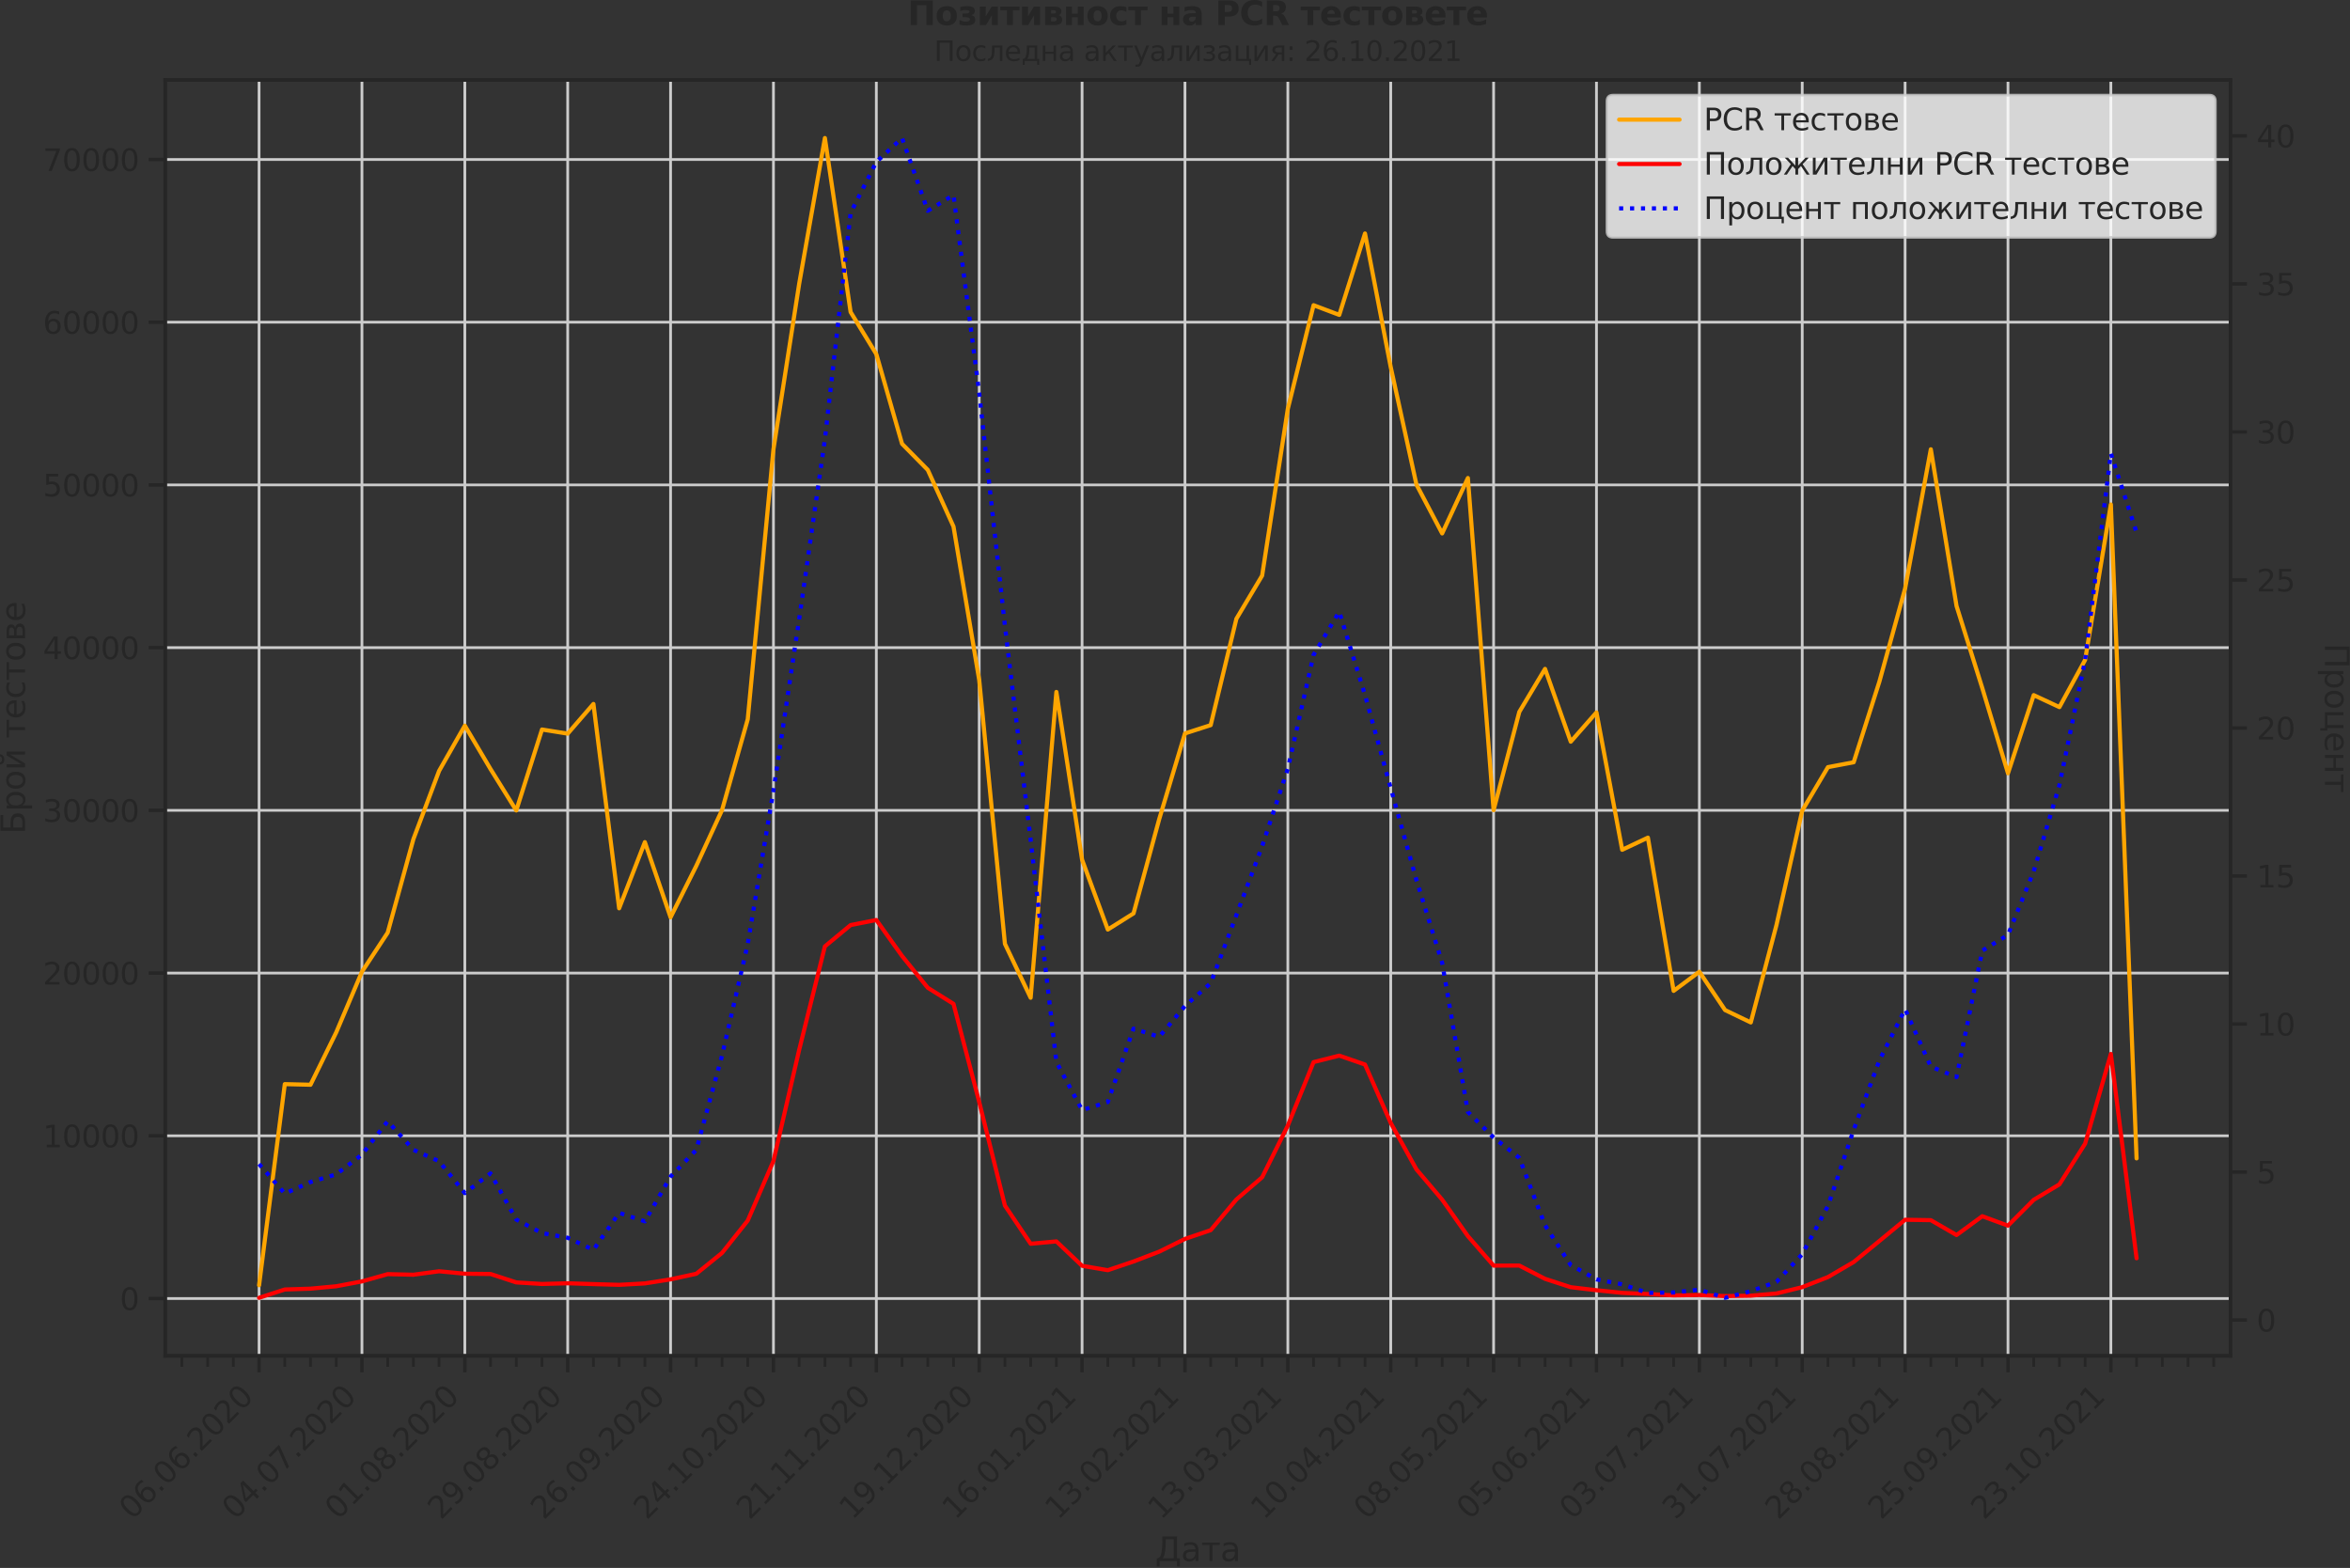 <?xml version="1.0" encoding="utf-8" standalone="no"?>
<!DOCTYPE svg PUBLIC "-//W3C//DTD SVG 1.1//EN"
  "http://www.w3.org/Graphics/SVG/1.1/DTD/svg11.dtd">
<svg height="570.462pt" version="1.1" viewBox="0 0 855.049 570.462" width="855.049pt" xmlns="http://www.w3.org/2000/svg" xmlns:xlink="http://www.w3.org/1999/xlink">
 <rect x="0" y="0" width="855.049" height="570.462" fill="#333333" stroke="none"/>
 <defs>
  <style type="text/css">*{stroke-linecap:butt;stroke-linejoin:round;}</style>
 </defs>
 <g id="figure_1">
  <g id="patch_1">
   <path d="M 0 570.462 
L 855.049 570.462 
L 855.049 0 
L 0 0 
z
" style="fill:none;"/>
  </g>
  <g id="axes_1">
   <g id="patch_2">
    <path d="M 60.108 493.286 
L 811.552 493.286 
L 811.552 29.118 
L 60.108 29.118 
z
" style="fill:none;"/>
   </g>
   <g id="matplotlib.axis_1">
    <g id="xtick_1">
     <g id="line2d_1">
      <path clip-path="url(#p184aec3b50)" d="M 94.264 493.286 
L 94.264 29.118 
" style="fill:none;stroke:#cccccc;stroke-linecap:round;"/>
     </g>
     <g id="line2d_2">
      <defs>
       <path d="M 0 0 
L 0 6 
" id="m8cfa9f14f8" style="stroke:#262626;stroke-width:1.25;"/>
      </defs>
      <g>
       <use style="fill:#262626;stroke:#262626;stroke-width:1.25;" x="94.264" xlink:href="#m8cfa9f14f8" y="493.286"/>
      </g>
     </g>
     <g id="text_1">
      <!-- 06.06.2020 -->
      <g style="fill:#262626;" transform="translate(48.112 553.231)rotate(-45)scale(0.11 -0.11)">
       <defs>
        <path d="M 2034 4250 
Q 1547 4250 1301 3770 
Q 1056 3291 1056 2328 
Q 1056 1369 1301 889 
Q 1547 409 2034 409 
Q 2525 409 2770 889 
Q 3016 1369 3016 2328 
Q 3016 3291 2770 3770 
Q 2525 4250 2034 4250 
z
M 2034 4750 
Q 2819 4750 3233 4129 
Q 3647 3509 3647 2328 
Q 3647 1150 3233 529 
Q 2819 -91 2034 -91 
Q 1250 -91 836 529 
Q 422 1150 422 2328 
Q 422 3509 836 4129 
Q 1250 4750 2034 4750 
z
" id="DejaVuSans-30" transform="scale(0.016)"/>
        <path d="M 2113 2584 
Q 1688 2584 1439 2293 
Q 1191 2003 1191 1497 
Q 1191 994 1439 701 
Q 1688 409 2113 409 
Q 2538 409 2786 701 
Q 3034 994 3034 1497 
Q 3034 2003 2786 2293 
Q 2538 2584 2113 2584 
z
M 3366 4563 
L 3366 3988 
Q 3128 4100 2886 4159 
Q 2644 4219 2406 4219 
Q 1781 4219 1451 3797 
Q 1122 3375 1075 2522 
Q 1259 2794 1537 2939 
Q 1816 3084 2150 3084 
Q 2853 3084 3261 2657 
Q 3669 2231 3669 1497 
Q 3669 778 3244 343 
Q 2819 -91 2113 -91 
Q 1303 -91 875 529 
Q 447 1150 447 2328 
Q 447 3434 972 4092 
Q 1497 4750 2381 4750 
Q 2619 4750 2861 4703 
Q 3103 4656 3366 4563 
z
" id="DejaVuSans-36" transform="scale(0.016)"/>
        <path d="M 684 794 
L 1344 794 
L 1344 0 
L 684 0 
L 684 794 
z
" id="DejaVuSans-2e" transform="scale(0.016)"/>
        <path d="M 1228 531 
L 3431 531 
L 3431 0 
L 469 0 
L 469 531 
Q 828 903 1448 1529 
Q 2069 2156 2228 2338 
Q 2531 2678 2651 2914 
Q 2772 3150 2772 3378 
Q 2772 3750 2511 3984 
Q 2250 4219 1831 4219 
Q 1534 4219 1204 4116 
Q 875 4013 500 3803 
L 500 4441 
Q 881 4594 1212 4672 
Q 1544 4750 1819 4750 
Q 2544 4750 2975 4387 
Q 3406 4025 3406 3419 
Q 3406 3131 3298 2873 
Q 3191 2616 2906 2266 
Q 2828 2175 2409 1742 
Q 1991 1309 1228 531 
z
" id="DejaVuSans-32" transform="scale(0.016)"/>
       </defs>
       <use xlink:href="#DejaVuSans-30"/>
       <use x="63.623" xlink:href="#DejaVuSans-36"/>
       <use x="127.246" xlink:href="#DejaVuSans-2e"/>
       <use x="159.033" xlink:href="#DejaVuSans-30"/>
       <use x="222.656" xlink:href="#DejaVuSans-36"/>
       <use x="286.279" xlink:href="#DejaVuSans-2e"/>
       <use x="318.066" xlink:href="#DejaVuSans-32"/>
       <use x="381.689" xlink:href="#DejaVuSans-30"/>
       <use x="445.312" xlink:href="#DejaVuSans-32"/>
       <use x="508.936" xlink:href="#DejaVuSans-30"/>
      </g>
     </g>
    </g>
    <g id="xtick_2">
     <g id="line2d_3">
      <path clip-path="url(#p184aec3b50)" d="M 131.696 493.286 
L 131.696 29.118 
" style="fill:none;stroke:#cccccc;stroke-linecap:round;"/>
     </g>
     <g id="line2d_4">
      <g>
       <use style="fill:#262626;stroke:#262626;stroke-width:1.25;" x="131.696" xlink:href="#m8cfa9f14f8" y="493.286"/>
      </g>
     </g>
     <g id="text_2">
      <!-- 04.07.2020 -->
      <g style="fill:#262626;" transform="translate(85.543 553.231)rotate(-45)scale(0.11 -0.11)">
       <defs>
        <path d="M 2419 4116 
L 825 1625 
L 2419 1625 
L 2419 4116 
z
M 2253 4666 
L 3047 4666 
L 3047 1625 
L 3713 1625 
L 3713 1100 
L 3047 1100 
L 3047 0 
L 2419 0 
L 2419 1100 
L 313 1100 
L 313 1709 
L 2253 4666 
z
" id="DejaVuSans-34" transform="scale(0.016)"/>
        <path d="M 525 4666 
L 3525 4666 
L 3525 4397 
L 1831 0 
L 1172 0 
L 2766 4134 
L 525 4134 
L 525 4666 
z
" id="DejaVuSans-37" transform="scale(0.016)"/>
       </defs>
       <use xlink:href="#DejaVuSans-30"/>
       <use x="63.623" xlink:href="#DejaVuSans-34"/>
       <use x="127.246" xlink:href="#DejaVuSans-2e"/>
       <use x="159.033" xlink:href="#DejaVuSans-30"/>
       <use x="222.656" xlink:href="#DejaVuSans-37"/>
       <use x="286.279" xlink:href="#DejaVuSans-2e"/>
       <use x="318.066" xlink:href="#DejaVuSans-32"/>
       <use x="381.689" xlink:href="#DejaVuSans-30"/>
       <use x="445.312" xlink:href="#DejaVuSans-32"/>
       <use x="508.936" xlink:href="#DejaVuSans-30"/>
      </g>
     </g>
    </g>
    <g id="xtick_3">
     <g id="line2d_5">
      <path clip-path="url(#p184aec3b50)" d="M 169.128 493.286 
L 169.128 29.118 
" style="fill:none;stroke:#cccccc;stroke-linecap:round;"/>
     </g>
     <g id="line2d_6">
      <g>
       <use style="fill:#262626;stroke:#262626;stroke-width:1.25;" x="169.128" xlink:href="#m8cfa9f14f8" y="493.286"/>
      </g>
     </g>
     <g id="text_3">
      <!-- 01.08.2020 -->
      <g style="fill:#262626;" transform="translate(122.975 553.231)rotate(-45)scale(0.11 -0.11)">
       <defs>
        <path d="M 794 531 
L 1825 531 
L 1825 4091 
L 703 3866 
L 703 4441 
L 1819 4666 
L 2450 4666 
L 2450 531 
L 3481 531 
L 3481 0 
L 794 0 
L 794 531 
z
" id="DejaVuSans-31" transform="scale(0.016)"/>
        <path d="M 2034 2216 
Q 1584 2216 1326 1975 
Q 1069 1734 1069 1313 
Q 1069 891 1326 650 
Q 1584 409 2034 409 
Q 2484 409 2743 651 
Q 3003 894 3003 1313 
Q 3003 1734 2745 1975 
Q 2488 2216 2034 2216 
z
M 1403 2484 
Q 997 2584 770 2862 
Q 544 3141 544 3541 
Q 544 4100 942 4425 
Q 1341 4750 2034 4750 
Q 2731 4750 3128 4425 
Q 3525 4100 3525 3541 
Q 3525 3141 3298 2862 
Q 3072 2584 2669 2484 
Q 3125 2378 3379 2068 
Q 3634 1759 3634 1313 
Q 3634 634 3220 271 
Q 2806 -91 2034 -91 
Q 1263 -91 848 271 
Q 434 634 434 1313 
Q 434 1759 690 2068 
Q 947 2378 1403 2484 
z
M 1172 3481 
Q 1172 3119 1398 2916 
Q 1625 2713 2034 2713 
Q 2441 2713 2670 2916 
Q 2900 3119 2900 3481 
Q 2900 3844 2670 4047 
Q 2441 4250 2034 4250 
Q 1625 4250 1398 4047 
Q 1172 3844 1172 3481 
z
" id="DejaVuSans-38" transform="scale(0.016)"/>
       </defs>
       <use xlink:href="#DejaVuSans-30"/>
       <use x="63.623" xlink:href="#DejaVuSans-31"/>
       <use x="127.246" xlink:href="#DejaVuSans-2e"/>
       <use x="159.033" xlink:href="#DejaVuSans-30"/>
       <use x="222.656" xlink:href="#DejaVuSans-38"/>
       <use x="286.279" xlink:href="#DejaVuSans-2e"/>
       <use x="318.066" xlink:href="#DejaVuSans-32"/>
       <use x="381.689" xlink:href="#DejaVuSans-30"/>
       <use x="445.312" xlink:href="#DejaVuSans-32"/>
       <use x="508.936" xlink:href="#DejaVuSans-30"/>
      </g>
     </g>
    </g>
    <g id="xtick_4">
     <g id="line2d_7">
      <path clip-path="url(#p184aec3b50)" d="M 206.56 493.286 
L 206.56 29.118 
" style="fill:none;stroke:#cccccc;stroke-linecap:round;"/>
     </g>
     <g id="line2d_8">
      <g>
       <use style="fill:#262626;stroke:#262626;stroke-width:1.25;" x="206.56" xlink:href="#m8cfa9f14f8" y="493.286"/>
      </g>
     </g>
     <g id="text_4">
      <!-- 29.08.2020 -->
      <g style="fill:#262626;" transform="translate(160.407 553.231)rotate(-45)scale(0.11 -0.11)">
       <defs>
        <path d="M 703 97 
L 703 672 
Q 941 559 1184 500 
Q 1428 441 1663 441 
Q 2288 441 2617 861 
Q 2947 1281 2994 2138 
Q 2813 1869 2534 1725 
Q 2256 1581 1919 1581 
Q 1219 1581 811 2004 
Q 403 2428 403 3163 
Q 403 3881 828 4315 
Q 1253 4750 1959 4750 
Q 2769 4750 3195 4129 
Q 3622 3509 3622 2328 
Q 3622 1225 3098 567 
Q 2575 -91 1691 -91 
Q 1453 -91 1209 -44 
Q 966 3 703 97 
z
M 1959 2075 
Q 2384 2075 2632 2365 
Q 2881 2656 2881 3163 
Q 2881 3666 2632 3958 
Q 2384 4250 1959 4250 
Q 1534 4250 1286 3958 
Q 1038 3666 1038 3163 
Q 1038 2656 1286 2365 
Q 1534 2075 1959 2075 
z
" id="DejaVuSans-39" transform="scale(0.016)"/>
       </defs>
       <use xlink:href="#DejaVuSans-32"/>
       <use x="63.623" xlink:href="#DejaVuSans-39"/>
       <use x="127.246" xlink:href="#DejaVuSans-2e"/>
       <use x="159.033" xlink:href="#DejaVuSans-30"/>
       <use x="222.656" xlink:href="#DejaVuSans-38"/>
       <use x="286.279" xlink:href="#DejaVuSans-2e"/>
       <use x="318.066" xlink:href="#DejaVuSans-32"/>
       <use x="381.689" xlink:href="#DejaVuSans-30"/>
       <use x="445.312" xlink:href="#DejaVuSans-32"/>
       <use x="508.936" xlink:href="#DejaVuSans-30"/>
      </g>
     </g>
    </g>
    <g id="xtick_5">
     <g id="line2d_9">
      <path clip-path="url(#p184aec3b50)" d="M 243.991 493.286 
L 243.991 29.118 
" style="fill:none;stroke:#cccccc;stroke-linecap:round;"/>
     </g>
     <g id="line2d_10">
      <g>
       <use style="fill:#262626;stroke:#262626;stroke-width:1.25;" x="243.991" xlink:href="#m8cfa9f14f8" y="493.286"/>
      </g>
     </g>
     <g id="text_5">
      <!-- 26.09.2020 -->
      <g style="fill:#262626;" transform="translate(197.839 553.231)rotate(-45)scale(0.11 -0.11)">
       <use xlink:href="#DejaVuSans-32"/>
       <use x="63.623" xlink:href="#DejaVuSans-36"/>
       <use x="127.246" xlink:href="#DejaVuSans-2e"/>
       <use x="159.033" xlink:href="#DejaVuSans-30"/>
       <use x="222.656" xlink:href="#DejaVuSans-39"/>
       <use x="286.279" xlink:href="#DejaVuSans-2e"/>
       <use x="318.066" xlink:href="#DejaVuSans-32"/>
       <use x="381.689" xlink:href="#DejaVuSans-30"/>
       <use x="445.312" xlink:href="#DejaVuSans-32"/>
       <use x="508.936" xlink:href="#DejaVuSans-30"/>
      </g>
     </g>
    </g>
    <g id="xtick_6">
     <g id="line2d_11">
      <path clip-path="url(#p184aec3b50)" d="M 281.423 493.286 
L 281.423 29.118 
" style="fill:none;stroke:#cccccc;stroke-linecap:round;"/>
     </g>
     <g id="line2d_12">
      <g>
       <use style="fill:#262626;stroke:#262626;stroke-width:1.25;" x="281.423" xlink:href="#m8cfa9f14f8" y="493.286"/>
      </g>
     </g>
     <g id="text_6">
      <!-- 24.10.2020 -->
      <g style="fill:#262626;" transform="translate(235.271 553.231)rotate(-45)scale(0.11 -0.11)">
       <use xlink:href="#DejaVuSans-32"/>
       <use x="63.623" xlink:href="#DejaVuSans-34"/>
       <use x="127.246" xlink:href="#DejaVuSans-2e"/>
       <use x="159.033" xlink:href="#DejaVuSans-31"/>
       <use x="222.656" xlink:href="#DejaVuSans-30"/>
       <use x="286.279" xlink:href="#DejaVuSans-2e"/>
       <use x="318.066" xlink:href="#DejaVuSans-32"/>
       <use x="381.689" xlink:href="#DejaVuSans-30"/>
       <use x="445.312" xlink:href="#DejaVuSans-32"/>
       <use x="508.936" xlink:href="#DejaVuSans-30"/>
      </g>
     </g>
    </g>
    <g id="xtick_7">
     <g id="line2d_13">
      <path clip-path="url(#p184aec3b50)" d="M 318.855 493.286 
L 318.855 29.118 
" style="fill:none;stroke:#cccccc;stroke-linecap:round;"/>
     </g>
     <g id="line2d_14">
      <g>
       <use style="fill:#262626;stroke:#262626;stroke-width:1.25;" x="318.855" xlink:href="#m8cfa9f14f8" y="493.286"/>
      </g>
     </g>
     <g id="text_7">
      <!-- 21.11.2020 -->
      <g style="fill:#262626;" transform="translate(272.703 553.231)rotate(-45)scale(0.11 -0.11)">
       <use xlink:href="#DejaVuSans-32"/>
       <use x="63.623" xlink:href="#DejaVuSans-31"/>
       <use x="127.246" xlink:href="#DejaVuSans-2e"/>
       <use x="159.033" xlink:href="#DejaVuSans-31"/>
       <use x="222.656" xlink:href="#DejaVuSans-31"/>
       <use x="286.279" xlink:href="#DejaVuSans-2e"/>
       <use x="318.066" xlink:href="#DejaVuSans-32"/>
       <use x="381.689" xlink:href="#DejaVuSans-30"/>
       <use x="445.312" xlink:href="#DejaVuSans-32"/>
       <use x="508.936" xlink:href="#DejaVuSans-30"/>
      </g>
     </g>
    </g>
    <g id="xtick_8">
     <g id="line2d_15">
      <path clip-path="url(#p184aec3b50)" d="M 356.287 493.286 
L 356.287 29.118 
" style="fill:none;stroke:#cccccc;stroke-linecap:round;"/>
     </g>
     <g id="line2d_16">
      <g>
       <use style="fill:#262626;stroke:#262626;stroke-width:1.25;" x="356.287" xlink:href="#m8cfa9f14f8" y="493.286"/>
      </g>
     </g>
     <g id="text_8">
      <!-- 19.12.2020 -->
      <g style="fill:#262626;" transform="translate(310.134 553.231)rotate(-45)scale(0.11 -0.11)">
       <use xlink:href="#DejaVuSans-31"/>
       <use x="63.623" xlink:href="#DejaVuSans-39"/>
       <use x="127.246" xlink:href="#DejaVuSans-2e"/>
       <use x="159.033" xlink:href="#DejaVuSans-31"/>
       <use x="222.656" xlink:href="#DejaVuSans-32"/>
       <use x="286.279" xlink:href="#DejaVuSans-2e"/>
       <use x="318.066" xlink:href="#DejaVuSans-32"/>
       <use x="381.689" xlink:href="#DejaVuSans-30"/>
       <use x="445.312" xlink:href="#DejaVuSans-32"/>
       <use x="508.936" xlink:href="#DejaVuSans-30"/>
      </g>
     </g>
    </g>
    <g id="xtick_9">
     <g id="line2d_17">
      <path clip-path="url(#p184aec3b50)" d="M 393.719 493.286 
L 393.719 29.118 
" style="fill:none;stroke:#cccccc;stroke-linecap:round;"/>
     </g>
     <g id="line2d_18">
      <g>
       <use style="fill:#262626;stroke:#262626;stroke-width:1.25;" x="393.719" xlink:href="#m8cfa9f14f8" y="493.286"/>
      </g>
     </g>
     <g id="text_9">
      <!-- 16.01.2021 -->
      <g style="fill:#262626;" transform="translate(347.566 553.231)rotate(-45)scale(0.11 -0.11)">
       <use xlink:href="#DejaVuSans-31"/>
       <use x="63.623" xlink:href="#DejaVuSans-36"/>
       <use x="127.246" xlink:href="#DejaVuSans-2e"/>
       <use x="159.033" xlink:href="#DejaVuSans-30"/>
       <use x="222.656" xlink:href="#DejaVuSans-31"/>
       <use x="286.279" xlink:href="#DejaVuSans-2e"/>
       <use x="318.066" xlink:href="#DejaVuSans-32"/>
       <use x="381.689" xlink:href="#DejaVuSans-30"/>
       <use x="445.312" xlink:href="#DejaVuSans-32"/>
       <use x="508.936" xlink:href="#DejaVuSans-31"/>
      </g>
     </g>
    </g>
    <g id="xtick_10">
     <g id="line2d_19">
      <path clip-path="url(#p184aec3b50)" d="M 431.151 493.286 
L 431.151 29.118 
" style="fill:none;stroke:#cccccc;stroke-linecap:round;"/>
     </g>
     <g id="line2d_20">
      <g>
       <use style="fill:#262626;stroke:#262626;stroke-width:1.25;" x="431.151" xlink:href="#m8cfa9f14f8" y="493.286"/>
      </g>
     </g>
     <g id="text_10">
      <!-- 13.02.2021 -->
      <g style="fill:#262626;" transform="translate(384.998 553.231)rotate(-45)scale(0.11 -0.11)">
       <defs>
        <path d="M 2597 2516 
Q 3050 2419 3304 2112 
Q 3559 1806 3559 1356 
Q 3559 666 3084 287 
Q 2609 -91 1734 -91 
Q 1441 -91 1130 -33 
Q 819 25 488 141 
L 488 750 
Q 750 597 1062 519 
Q 1375 441 1716 441 
Q 2309 441 2620 675 
Q 2931 909 2931 1356 
Q 2931 1769 2642 2001 
Q 2353 2234 1838 2234 
L 1294 2234 
L 1294 2753 
L 1863 2753 
Q 2328 2753 2575 2939 
Q 2822 3125 2822 3475 
Q 2822 3834 2567 4026 
Q 2313 4219 1838 4219 
Q 1578 4219 1281 4162 
Q 984 4106 628 3988 
L 628 4550 
Q 988 4650 1302 4700 
Q 1616 4750 1894 4750 
Q 2613 4750 3031 4423 
Q 3450 4097 3450 3541 
Q 3450 3153 3228 2886 
Q 3006 2619 2597 2516 
z
" id="DejaVuSans-33" transform="scale(0.016)"/>
       </defs>
       <use xlink:href="#DejaVuSans-31"/>
       <use x="63.623" xlink:href="#DejaVuSans-33"/>
       <use x="127.246" xlink:href="#DejaVuSans-2e"/>
       <use x="159.033" xlink:href="#DejaVuSans-30"/>
       <use x="222.656" xlink:href="#DejaVuSans-32"/>
       <use x="286.279" xlink:href="#DejaVuSans-2e"/>
       <use x="318.066" xlink:href="#DejaVuSans-32"/>
       <use x="381.689" xlink:href="#DejaVuSans-30"/>
       <use x="445.312" xlink:href="#DejaVuSans-32"/>
       <use x="508.936" xlink:href="#DejaVuSans-31"/>
      </g>
     </g>
    </g>
    <g id="xtick_11">
     <g id="line2d_21">
      <path clip-path="url(#p184aec3b50)" d="M 468.583 493.286 
L 468.583 29.118 
" style="fill:none;stroke:#cccccc;stroke-linecap:round;"/>
     </g>
     <g id="line2d_22">
      <g>
       <use style="fill:#262626;stroke:#262626;stroke-width:1.25;" x="468.583" xlink:href="#m8cfa9f14f8" y="493.286"/>
      </g>
     </g>
     <g id="text_11">
      <!-- 13.03.2021 -->
      <g style="fill:#262626;" transform="translate(422.43 553.231)rotate(-45)scale(0.11 -0.11)">
       <use xlink:href="#DejaVuSans-31"/>
       <use x="63.623" xlink:href="#DejaVuSans-33"/>
       <use x="127.246" xlink:href="#DejaVuSans-2e"/>
       <use x="159.033" xlink:href="#DejaVuSans-30"/>
       <use x="222.656" xlink:href="#DejaVuSans-33"/>
       <use x="286.279" xlink:href="#DejaVuSans-2e"/>
       <use x="318.066" xlink:href="#DejaVuSans-32"/>
       <use x="381.689" xlink:href="#DejaVuSans-30"/>
       <use x="445.312" xlink:href="#DejaVuSans-32"/>
       <use x="508.936" xlink:href="#DejaVuSans-31"/>
      </g>
     </g>
    </g>
    <g id="xtick_12">
     <g id="line2d_23">
      <path clip-path="url(#p184aec3b50)" d="M 506.014 493.286 
L 506.014 29.118 
" style="fill:none;stroke:#cccccc;stroke-linecap:round;"/>
     </g>
     <g id="line2d_24">
      <g>
       <use style="fill:#262626;stroke:#262626;stroke-width:1.25;" x="506.014" xlink:href="#m8cfa9f14f8" y="493.286"/>
      </g>
     </g>
     <g id="text_12">
      <!-- 10.04.2021 -->
      <g style="fill:#262626;" transform="translate(459.862 553.231)rotate(-45)scale(0.11 -0.11)">
       <use xlink:href="#DejaVuSans-31"/>
       <use x="63.623" xlink:href="#DejaVuSans-30"/>
       <use x="127.246" xlink:href="#DejaVuSans-2e"/>
       <use x="159.033" xlink:href="#DejaVuSans-30"/>
       <use x="222.656" xlink:href="#DejaVuSans-34"/>
       <use x="286.279" xlink:href="#DejaVuSans-2e"/>
       <use x="318.066" xlink:href="#DejaVuSans-32"/>
       <use x="381.689" xlink:href="#DejaVuSans-30"/>
       <use x="445.312" xlink:href="#DejaVuSans-32"/>
       <use x="508.936" xlink:href="#DejaVuSans-31"/>
      </g>
     </g>
    </g>
    <g id="xtick_13">
     <g id="line2d_25">
      <path clip-path="url(#p184aec3b50)" d="M 543.446 493.286 
L 543.446 29.118 
" style="fill:none;stroke:#cccccc;stroke-linecap:round;"/>
     </g>
     <g id="line2d_26">
      <g>
       <use style="fill:#262626;stroke:#262626;stroke-width:1.25;" x="543.446" xlink:href="#m8cfa9f14f8" y="493.286"/>
      </g>
     </g>
     <g id="text_13">
      <!-- 08.05.2021 -->
      <g style="fill:#262626;" transform="translate(497.294 553.231)rotate(-45)scale(0.11 -0.11)">
       <defs>
        <path d="M 691 4666 
L 3169 4666 
L 3169 4134 
L 1269 4134 
L 1269 2991 
Q 1406 3038 1543 3061 
Q 1681 3084 1819 3084 
Q 2600 3084 3056 2656 
Q 3513 2228 3513 1497 
Q 3513 744 3044 326 
Q 2575 -91 1722 -91 
Q 1428 -91 1123 -41 
Q 819 9 494 109 
L 494 744 
Q 775 591 1075 516 
Q 1375 441 1709 441 
Q 2250 441 2565 725 
Q 2881 1009 2881 1497 
Q 2881 1984 2565 2268 
Q 2250 2553 1709 2553 
Q 1456 2553 1204 2497 
Q 953 2441 691 2322 
L 691 4666 
z
" id="DejaVuSans-35" transform="scale(0.016)"/>
       </defs>
       <use xlink:href="#DejaVuSans-30"/>
       <use x="63.623" xlink:href="#DejaVuSans-38"/>
       <use x="127.246" xlink:href="#DejaVuSans-2e"/>
       <use x="159.033" xlink:href="#DejaVuSans-30"/>
       <use x="222.656" xlink:href="#DejaVuSans-35"/>
       <use x="286.279" xlink:href="#DejaVuSans-2e"/>
       <use x="318.066" xlink:href="#DejaVuSans-32"/>
       <use x="381.689" xlink:href="#DejaVuSans-30"/>
       <use x="445.312" xlink:href="#DejaVuSans-32"/>
       <use x="508.936" xlink:href="#DejaVuSans-31"/>
      </g>
     </g>
    </g>
    <g id="xtick_14">
     <g id="line2d_27">
      <path clip-path="url(#p184aec3b50)" d="M 580.878 493.286 
L 580.878 29.118 
" style="fill:none;stroke:#cccccc;stroke-linecap:round;"/>
     </g>
     <g id="line2d_28">
      <g>
       <use style="fill:#262626;stroke:#262626;stroke-width:1.25;" x="580.878" xlink:href="#m8cfa9f14f8" y="493.286"/>
      </g>
     </g>
     <g id="text_14">
      <!-- 05.06.2021 -->
      <g style="fill:#262626;" transform="translate(534.726 553.231)rotate(-45)scale(0.11 -0.11)">
       <use xlink:href="#DejaVuSans-30"/>
       <use x="63.623" xlink:href="#DejaVuSans-35"/>
       <use x="127.246" xlink:href="#DejaVuSans-2e"/>
       <use x="159.033" xlink:href="#DejaVuSans-30"/>
       <use x="222.656" xlink:href="#DejaVuSans-36"/>
       <use x="286.279" xlink:href="#DejaVuSans-2e"/>
       <use x="318.066" xlink:href="#DejaVuSans-32"/>
       <use x="381.689" xlink:href="#DejaVuSans-30"/>
       <use x="445.312" xlink:href="#DejaVuSans-32"/>
       <use x="508.936" xlink:href="#DejaVuSans-31"/>
      </g>
     </g>
    </g>
    <g id="xtick_15">
     <g id="line2d_29">
      <path clip-path="url(#p184aec3b50)" d="M 618.31 493.286 
L 618.31 29.118 
" style="fill:none;stroke:#cccccc;stroke-linecap:round;"/>
     </g>
     <g id="line2d_30">
      <g>
       <use style="fill:#262626;stroke:#262626;stroke-width:1.25;" x="618.31" xlink:href="#m8cfa9f14f8" y="493.286"/>
      </g>
     </g>
     <g id="text_15">
      <!-- 03.07.2021 -->
      <g style="fill:#262626;" transform="translate(572.157 553.231)rotate(-45)scale(0.11 -0.11)">
       <use xlink:href="#DejaVuSans-30"/>
       <use x="63.623" xlink:href="#DejaVuSans-33"/>
       <use x="127.246" xlink:href="#DejaVuSans-2e"/>
       <use x="159.033" xlink:href="#DejaVuSans-30"/>
       <use x="222.656" xlink:href="#DejaVuSans-37"/>
       <use x="286.279" xlink:href="#DejaVuSans-2e"/>
       <use x="318.066" xlink:href="#DejaVuSans-32"/>
       <use x="381.689" xlink:href="#DejaVuSans-30"/>
       <use x="445.312" xlink:href="#DejaVuSans-32"/>
       <use x="508.936" xlink:href="#DejaVuSans-31"/>
      </g>
     </g>
    </g>
    <g id="xtick_16">
     <g id="line2d_31">
      <path clip-path="url(#p184aec3b50)" d="M 655.742 493.286 
L 655.742 29.118 
" style="fill:none;stroke:#cccccc;stroke-linecap:round;"/>
     </g>
     <g id="line2d_32">
      <g>
       <use style="fill:#262626;stroke:#262626;stroke-width:1.25;" x="655.742" xlink:href="#m8cfa9f14f8" y="493.286"/>
      </g>
     </g>
     <g id="text_16">
      <!-- 31.07.2021 -->
      <g style="fill:#262626;" transform="translate(609.589 553.231)rotate(-45)scale(0.11 -0.11)">
       <use xlink:href="#DejaVuSans-33"/>
       <use x="63.623" xlink:href="#DejaVuSans-31"/>
       <use x="127.246" xlink:href="#DejaVuSans-2e"/>
       <use x="159.033" xlink:href="#DejaVuSans-30"/>
       <use x="222.656" xlink:href="#DejaVuSans-37"/>
       <use x="286.279" xlink:href="#DejaVuSans-2e"/>
       <use x="318.066" xlink:href="#DejaVuSans-32"/>
       <use x="381.689" xlink:href="#DejaVuSans-30"/>
       <use x="445.312" xlink:href="#DejaVuSans-32"/>
       <use x="508.936" xlink:href="#DejaVuSans-31"/>
      </g>
     </g>
    </g>
    <g id="xtick_17">
     <g id="line2d_33">
      <path clip-path="url(#p184aec3b50)" d="M 693.174 493.286 
L 693.174 29.118 
" style="fill:none;stroke:#cccccc;stroke-linecap:round;"/>
     </g>
     <g id="line2d_34">
      <g>
       <use style="fill:#262626;stroke:#262626;stroke-width:1.25;" x="693.174" xlink:href="#m8cfa9f14f8" y="493.286"/>
      </g>
     </g>
     <g id="text_17">
      <!-- 28.08.2021 -->
      <g style="fill:#262626;" transform="translate(647.021 553.231)rotate(-45)scale(0.11 -0.11)">
       <use xlink:href="#DejaVuSans-32"/>
       <use x="63.623" xlink:href="#DejaVuSans-38"/>
       <use x="127.246" xlink:href="#DejaVuSans-2e"/>
       <use x="159.033" xlink:href="#DejaVuSans-30"/>
       <use x="222.656" xlink:href="#DejaVuSans-38"/>
       <use x="286.279" xlink:href="#DejaVuSans-2e"/>
       <use x="318.066" xlink:href="#DejaVuSans-32"/>
       <use x="381.689" xlink:href="#DejaVuSans-30"/>
       <use x="445.312" xlink:href="#DejaVuSans-32"/>
       <use x="508.936" xlink:href="#DejaVuSans-31"/>
      </g>
     </g>
    </g>
    <g id="xtick_18">
     <g id="line2d_35">
      <path clip-path="url(#p184aec3b50)" d="M 730.606 493.286 
L 730.606 29.118 
" style="fill:none;stroke:#cccccc;stroke-linecap:round;"/>
     </g>
     <g id="line2d_36">
      <g>
       <use style="fill:#262626;stroke:#262626;stroke-width:1.25;" x="730.606" xlink:href="#m8cfa9f14f8" y="493.286"/>
      </g>
     </g>
     <g id="text_18">
      <!-- 25.09.2021 -->
      <g style="fill:#262626;" transform="translate(684.453 553.231)rotate(-45)scale(0.11 -0.11)">
       <use xlink:href="#DejaVuSans-32"/>
       <use x="63.623" xlink:href="#DejaVuSans-35"/>
       <use x="127.246" xlink:href="#DejaVuSans-2e"/>
       <use x="159.033" xlink:href="#DejaVuSans-30"/>
       <use x="222.656" xlink:href="#DejaVuSans-39"/>
       <use x="286.279" xlink:href="#DejaVuSans-2e"/>
       <use x="318.066" xlink:href="#DejaVuSans-32"/>
       <use x="381.689" xlink:href="#DejaVuSans-30"/>
       <use x="445.312" xlink:href="#DejaVuSans-32"/>
       <use x="508.936" xlink:href="#DejaVuSans-31"/>
      </g>
     </g>
    </g>
    <g id="xtick_19">
     <g id="line2d_37">
      <path clip-path="url(#p184aec3b50)" d="M 768.037 493.286 
L 768.037 29.118 
" style="fill:none;stroke:#cccccc;stroke-linecap:round;"/>
     </g>
     <g id="line2d_38">
      <g>
       <use style="fill:#262626;stroke:#262626;stroke-width:1.25;" x="768.037" xlink:href="#m8cfa9f14f8" y="493.286"/>
      </g>
     </g>
     <g id="text_19">
      <!-- 23.10.2021 -->
      <g style="fill:#262626;" transform="translate(721.885 553.231)rotate(-45)scale(0.11 -0.11)">
       <use xlink:href="#DejaVuSans-32"/>
       <use x="63.623" xlink:href="#DejaVuSans-33"/>
       <use x="127.246" xlink:href="#DejaVuSans-2e"/>
       <use x="159.033" xlink:href="#DejaVuSans-31"/>
       <use x="222.656" xlink:href="#DejaVuSans-30"/>
       <use x="286.279" xlink:href="#DejaVuSans-2e"/>
       <use x="318.066" xlink:href="#DejaVuSans-32"/>
       <use x="381.689" xlink:href="#DejaVuSans-30"/>
       <use x="445.312" xlink:href="#DejaVuSans-32"/>
       <use x="508.936" xlink:href="#DejaVuSans-31"/>
      </g>
     </g>
    </g>
    <g id="xtick_20">
     <g id="line2d_39">
      <defs>
       <path d="M 0 0 
L 0 4 
" id="m5ea6c8b9a6" style="stroke:#262626;"/>
      </defs>
      <g>
       <use style="fill:#262626;stroke:#262626;" x="66.19" xlink:href="#m5ea6c8b9a6" y="493.286"/>
      </g>
     </g>
    </g>
    <g id="xtick_21">
     <g id="line2d_40">
      <g>
       <use style="fill:#262626;stroke:#262626;" x="75.548" xlink:href="#m5ea6c8b9a6" y="493.286"/>
      </g>
     </g>
    </g>
    <g id="xtick_22">
     <g id="line2d_41">
      <g>
       <use style="fill:#262626;stroke:#262626;" x="84.906" xlink:href="#m5ea6c8b9a6" y="493.286"/>
      </g>
     </g>
    </g>
    <g id="xtick_23">
     <g id="line2d_42">
      <g>
       <use style="fill:#262626;stroke:#262626;" x="103.622" xlink:href="#m5ea6c8b9a6" y="493.286"/>
      </g>
     </g>
    </g>
    <g id="xtick_24">
     <g id="line2d_43">
      <g>
       <use style="fill:#262626;stroke:#262626;" x="112.98" xlink:href="#m5ea6c8b9a6" y="493.286"/>
      </g>
     </g>
    </g>
    <g id="xtick_25">
     <g id="line2d_44">
      <g>
       <use style="fill:#262626;stroke:#262626;" x="122.338" xlink:href="#m5ea6c8b9a6" y="493.286"/>
      </g>
     </g>
    </g>
    <g id="xtick_26">
     <g id="line2d_45">
      <g>
       <use style="fill:#262626;stroke:#262626;" x="141.054" xlink:href="#m5ea6c8b9a6" y="493.286"/>
      </g>
     </g>
    </g>
    <g id="xtick_27">
     <g id="line2d_46">
      <g>
       <use style="fill:#262626;stroke:#262626;" x="150.412" xlink:href="#m5ea6c8b9a6" y="493.286"/>
      </g>
     </g>
    </g>
    <g id="xtick_28">
     <g id="line2d_47">
      <g>
       <use style="fill:#262626;stroke:#262626;" x="159.77" xlink:href="#m5ea6c8b9a6" y="493.286"/>
      </g>
     </g>
    </g>
    <g id="xtick_29">
     <g id="line2d_48">
      <g>
       <use style="fill:#262626;stroke:#262626;" x="178.486" xlink:href="#m5ea6c8b9a6" y="493.286"/>
      </g>
     </g>
    </g>
    <g id="xtick_30">
     <g id="line2d_49">
      <g>
       <use style="fill:#262626;stroke:#262626;" x="187.844" xlink:href="#m5ea6c8b9a6" y="493.286"/>
      </g>
     </g>
    </g>
    <g id="xtick_31">
     <g id="line2d_50">
      <g>
       <use style="fill:#262626;stroke:#262626;" x="197.202" xlink:href="#m5ea6c8b9a6" y="493.286"/>
      </g>
     </g>
    </g>
    <g id="xtick_32">
     <g id="line2d_51">
      <g>
       <use style="fill:#262626;stroke:#262626;" x="215.918" xlink:href="#m5ea6c8b9a6" y="493.286"/>
      </g>
     </g>
    </g>
    <g id="xtick_33">
     <g id="line2d_52">
      <g>
       <use style="fill:#262626;stroke:#262626;" x="225.276" xlink:href="#m5ea6c8b9a6" y="493.286"/>
      </g>
     </g>
    </g>
    <g id="xtick_34">
     <g id="line2d_53">
      <g>
       <use style="fill:#262626;stroke:#262626;" x="234.634" xlink:href="#m5ea6c8b9a6" y="493.286"/>
      </g>
     </g>
    </g>
    <g id="xtick_35">
     <g id="line2d_54">
      <g>
       <use style="fill:#262626;stroke:#262626;" x="253.349" xlink:href="#m5ea6c8b9a6" y="493.286"/>
      </g>
     </g>
    </g>
    <g id="xtick_36">
     <g id="line2d_55">
      <g>
       <use style="fill:#262626;stroke:#262626;" x="262.707" xlink:href="#m5ea6c8b9a6" y="493.286"/>
      </g>
     </g>
    </g>
    <g id="xtick_37">
     <g id="line2d_56">
      <g>
       <use style="fill:#262626;stroke:#262626;" x="272.065" xlink:href="#m5ea6c8b9a6" y="493.286"/>
      </g>
     </g>
    </g>
    <g id="xtick_38">
     <g id="line2d_57">
      <g>
       <use style="fill:#262626;stroke:#262626;" x="290.781" xlink:href="#m5ea6c8b9a6" y="493.286"/>
      </g>
     </g>
    </g>
    <g id="xtick_39">
     <g id="line2d_58">
      <g>
       <use style="fill:#262626;stroke:#262626;" x="300.139" xlink:href="#m5ea6c8b9a6" y="493.286"/>
      </g>
     </g>
    </g>
    <g id="xtick_40">
     <g id="line2d_59">
      <g>
       <use style="fill:#262626;stroke:#262626;" x="309.497" xlink:href="#m5ea6c8b9a6" y="493.286"/>
      </g>
     </g>
    </g>
    <g id="xtick_41">
     <g id="line2d_60">
      <g>
       <use style="fill:#262626;stroke:#262626;" x="328.213" xlink:href="#m5ea6c8b9a6" y="493.286"/>
      </g>
     </g>
    </g>
    <g id="xtick_42">
     <g id="line2d_61">
      <g>
       <use style="fill:#262626;stroke:#262626;" x="337.571" xlink:href="#m5ea6c8b9a6" y="493.286"/>
      </g>
     </g>
    </g>
    <g id="xtick_43">
     <g id="line2d_62">
      <g>
       <use style="fill:#262626;stroke:#262626;" x="346.929" xlink:href="#m5ea6c8b9a6" y="493.286"/>
      </g>
     </g>
    </g>
    <g id="xtick_44">
     <g id="line2d_63">
      <g>
       <use style="fill:#262626;stroke:#262626;" x="365.645" xlink:href="#m5ea6c8b9a6" y="493.286"/>
      </g>
     </g>
    </g>
    <g id="xtick_45">
     <g id="line2d_64">
      <g>
       <use style="fill:#262626;stroke:#262626;" x="375.003" xlink:href="#m5ea6c8b9a6" y="493.286"/>
      </g>
     </g>
    </g>
    <g id="xtick_46">
     <g id="line2d_65">
      <g>
       <use style="fill:#262626;stroke:#262626;" x="384.361" xlink:href="#m5ea6c8b9a6" y="493.286"/>
      </g>
     </g>
    </g>
    <g id="xtick_47">
     <g id="line2d_66">
      <g>
       <use style="fill:#262626;stroke:#262626;" x="403.077" xlink:href="#m5ea6c8b9a6" y="493.286"/>
      </g>
     </g>
    </g>
    <g id="xtick_48">
     <g id="line2d_67">
      <g>
       <use style="fill:#262626;stroke:#262626;" x="412.435" xlink:href="#m5ea6c8b9a6" y="493.286"/>
      </g>
     </g>
    </g>
    <g id="xtick_49">
     <g id="line2d_68">
      <g>
       <use style="fill:#262626;stroke:#262626;" x="421.793" xlink:href="#m5ea6c8b9a6" y="493.286"/>
      </g>
     </g>
    </g>
    <g id="xtick_50">
     <g id="line2d_69">
      <g>
       <use style="fill:#262626;stroke:#262626;" x="440.509" xlink:href="#m5ea6c8b9a6" y="493.286"/>
      </g>
     </g>
    </g>
    <g id="xtick_51">
     <g id="line2d_70">
      <g>
       <use style="fill:#262626;stroke:#262626;" x="449.867" xlink:href="#m5ea6c8b9a6" y="493.286"/>
      </g>
     </g>
    </g>
    <g id="xtick_52">
     <g id="line2d_71">
      <g>
       <use style="fill:#262626;stroke:#262626;" x="459.225" xlink:href="#m5ea6c8b9a6" y="493.286"/>
      </g>
     </g>
    </g>
    <g id="xtick_53">
     <g id="line2d_72">
      <g>
       <use style="fill:#262626;stroke:#262626;" x="477.941" xlink:href="#m5ea6c8b9a6" y="493.286"/>
      </g>
     </g>
    </g>
    <g id="xtick_54">
     <g id="line2d_73">
      <g>
       <use style="fill:#262626;stroke:#262626;" x="487.298" xlink:href="#m5ea6c8b9a6" y="493.286"/>
      </g>
     </g>
    </g>
    <g id="xtick_55">
     <g id="line2d_74">
      <g>
       <use style="fill:#262626;stroke:#262626;" x="496.656" xlink:href="#m5ea6c8b9a6" y="493.286"/>
      </g>
     </g>
    </g>
    <g id="xtick_56">
     <g id="line2d_75">
      <g>
       <use style="fill:#262626;stroke:#262626;" x="515.372" xlink:href="#m5ea6c8b9a6" y="493.286"/>
      </g>
     </g>
    </g>
    <g id="xtick_57">
     <g id="line2d_76">
      <g>
       <use style="fill:#262626;stroke:#262626;" x="524.73" xlink:href="#m5ea6c8b9a6" y="493.286"/>
      </g>
     </g>
    </g>
    <g id="xtick_58">
     <g id="line2d_77">
      <g>
       <use style="fill:#262626;stroke:#262626;" x="534.088" xlink:href="#m5ea6c8b9a6" y="493.286"/>
      </g>
     </g>
    </g>
    <g id="xtick_59">
     <g id="line2d_78">
      <g>
       <use style="fill:#262626;stroke:#262626;" x="552.804" xlink:href="#m5ea6c8b9a6" y="493.286"/>
      </g>
     </g>
    </g>
    <g id="xtick_60">
     <g id="line2d_79">
      <g>
       <use style="fill:#262626;stroke:#262626;" x="562.162" xlink:href="#m5ea6c8b9a6" y="493.286"/>
      </g>
     </g>
    </g>
    <g id="xtick_61">
     <g id="line2d_80">
      <g>
       <use style="fill:#262626;stroke:#262626;" x="571.52" xlink:href="#m5ea6c8b9a6" y="493.286"/>
      </g>
     </g>
    </g>
    <g id="xtick_62">
     <g id="line2d_81">
      <g>
       <use style="fill:#262626;stroke:#262626;" x="590.236" xlink:href="#m5ea6c8b9a6" y="493.286"/>
      </g>
     </g>
    </g>
    <g id="xtick_63">
     <g id="line2d_82">
      <g>
       <use style="fill:#262626;stroke:#262626;" x="599.594" xlink:href="#m5ea6c8b9a6" y="493.286"/>
      </g>
     </g>
    </g>
    <g id="xtick_64">
     <g id="line2d_83">
      <g>
       <use style="fill:#262626;stroke:#262626;" x="608.952" xlink:href="#m5ea6c8b9a6" y="493.286"/>
      </g>
     </g>
    </g>
    <g id="xtick_65">
     <g id="line2d_84">
      <g>
       <use style="fill:#262626;stroke:#262626;" x="627.668" xlink:href="#m5ea6c8b9a6" y="493.286"/>
      </g>
     </g>
    </g>
    <g id="xtick_66">
     <g id="line2d_85">
      <g>
       <use style="fill:#262626;stroke:#262626;" x="637.026" xlink:href="#m5ea6c8b9a6" y="493.286"/>
      </g>
     </g>
    </g>
    <g id="xtick_67">
     <g id="line2d_86">
      <g>
       <use style="fill:#262626;stroke:#262626;" x="646.384" xlink:href="#m5ea6c8b9a6" y="493.286"/>
      </g>
     </g>
    </g>
    <g id="xtick_68">
     <g id="line2d_87">
      <g>
       <use style="fill:#262626;stroke:#262626;" x="665.1" xlink:href="#m5ea6c8b9a6" y="493.286"/>
      </g>
     </g>
    </g>
    <g id="xtick_69">
     <g id="line2d_88">
      <g>
       <use style="fill:#262626;stroke:#262626;" x="674.458" xlink:href="#m5ea6c8b9a6" y="493.286"/>
      </g>
     </g>
    </g>
    <g id="xtick_70">
     <g id="line2d_89">
      <g>
       <use style="fill:#262626;stroke:#262626;" x="683.816" xlink:href="#m5ea6c8b9a6" y="493.286"/>
      </g>
     </g>
    </g>
    <g id="xtick_71">
     <g id="line2d_90">
      <g>
       <use style="fill:#262626;stroke:#262626;" x="702.532" xlink:href="#m5ea6c8b9a6" y="493.286"/>
      </g>
     </g>
    </g>
    <g id="xtick_72">
     <g id="line2d_91">
      <g>
       <use style="fill:#262626;stroke:#262626;" x="711.89" xlink:href="#m5ea6c8b9a6" y="493.286"/>
      </g>
     </g>
    </g>
    <g id="xtick_73">
     <g id="line2d_92">
      <g>
       <use style="fill:#262626;stroke:#262626;" x="721.248" xlink:href="#m5ea6c8b9a6" y="493.286"/>
      </g>
     </g>
    </g>
    <g id="xtick_74">
     <g id="line2d_93">
      <g>
       <use style="fill:#262626;stroke:#262626;" x="739.963" xlink:href="#m5ea6c8b9a6" y="493.286"/>
      </g>
     </g>
    </g>
    <g id="xtick_75">
     <g id="line2d_94">
      <g>
       <use style="fill:#262626;stroke:#262626;" x="749.321" xlink:href="#m5ea6c8b9a6" y="493.286"/>
      </g>
     </g>
    </g>
    <g id="xtick_76">
     <g id="line2d_95">
      <g>
       <use style="fill:#262626;stroke:#262626;" x="758.679" xlink:href="#m5ea6c8b9a6" y="493.286"/>
      </g>
     </g>
    </g>
    <g id="xtick_77">
     <g id="line2d_96">
      <g>
       <use style="fill:#262626;stroke:#262626;" x="777.395" xlink:href="#m5ea6c8b9a6" y="493.286"/>
      </g>
     </g>
    </g>
    <g id="xtick_78">
     <g id="line2d_97">
      <g>
       <use style="fill:#262626;stroke:#262626;" x="786.753" xlink:href="#m5ea6c8b9a6" y="493.286"/>
      </g>
     </g>
    </g>
    <g id="xtick_79">
     <g id="line2d_98">
      <g>
       <use style="fill:#262626;stroke:#262626;" x="796.111" xlink:href="#m5ea6c8b9a6" y="493.286"/>
      </g>
     </g>
    </g>
    <g id="xtick_80">
     <g id="line2d_99">
      <g>
       <use style="fill:#262626;stroke:#262626;" x="805.469" xlink:href="#m5ea6c8b9a6" y="493.286"/>
      </g>
     </g>
    </g>
    <g id="text_20">
     <!-- Дата -->
     <g style="fill:#262626;" transform="translate(420.293 567.967)scale(0.12 -0.12)">
      <defs>
       <path d="M 1459 531 
L 3522 531 
L 3522 4134 
L 2006 4134 
L 2006 3472 
Q 2006 1913 1656 878 
Q 1584 666 1459 531 
z
M 538 531 
Q 956 728 1075 1103 
Q 1378 2066 1378 3784 
L 1378 4666 
L 4153 4666 
L 4153 531 
L 4684 531 
L 4684 -1003 
L 4153 -1003 
L 4153 0 
L 847 0 
L 847 -1003 
L 316 -1003 
L 316 531 
L 538 531 
z
" id="DejaVuSans-414" transform="scale(0.016)"/>
       <path d="M 2194 1759 
Q 1497 1759 1228 1600 
Q 959 1441 959 1056 
Q 959 750 1161 570 
Q 1363 391 1709 391 
Q 2188 391 2477 730 
Q 2766 1069 2766 1631 
L 2766 1759 
L 2194 1759 
z
M 3341 1997 
L 3341 0 
L 2766 0 
L 2766 531 
Q 2569 213 2275 61 
Q 1981 -91 1556 -91 
Q 1019 -91 701 211 
Q 384 513 384 1019 
Q 384 1609 779 1909 
Q 1175 2209 1959 2209 
L 2766 2209 
L 2766 2266 
Q 2766 2663 2505 2880 
Q 2244 3097 1772 3097 
Q 1472 3097 1187 3025 
Q 903 2953 641 2809 
L 641 3341 
Q 956 3463 1253 3523 
Q 1550 3584 1831 3584 
Q 2591 3584 2966 3190 
Q 3341 2797 3341 1997 
z
" id="DejaVuSans-430" transform="scale(0.016)"/>
       <path d="M 188 3500 
L 3541 3500 
L 3541 3041 
L 2147 3041 
L 2147 0 
L 1581 0 
L 1581 3041 
L 188 3041 
L 188 3500 
z
" id="DejaVuSans-442" transform="scale(0.016)"/>
      </defs>
      <use xlink:href="#DejaVuSans-414"/>
      <use x="78.125" xlink:href="#DejaVuSans-430"/>
      <use x="139.404" xlink:href="#DejaVuSans-442"/>
      <use x="197.656" xlink:href="#DejaVuSans-430"/>
     </g>
    </g>
   </g>
   <g id="matplotlib.axis_2">
    <g id="ytick_1">
     <g id="line2d_100">
      <path clip-path="url(#p184aec3b50)" d="M 60.108 472.442 
L 811.552 472.442 
" style="fill:none;stroke:#cccccc;stroke-linecap:round;"/>
     </g>
     <g id="line2d_101">
      <defs>
       <path d="M 0 0 
L -6 0 
" id="m28ccdfe021" style="stroke:#262626;stroke-width:1.25;"/>
      </defs>
      <g>
       <use style="fill:#262626;stroke:#262626;stroke-width:1.25;" x="60.108" xlink:href="#m28ccdfe021" y="472.442"/>
      </g>
     </g>
     <g id="text_21">
      <!-- 0 -->
      <g style="fill:#262626;" transform="translate(43.609 476.621)scale(0.11 -0.11)">
       <use xlink:href="#DejaVuSans-30"/>
      </g>
     </g>
    </g>
    <g id="ytick_2">
     <g id="line2d_102">
      <path clip-path="url(#p184aec3b50)" d="M 60.108 413.239 
L 811.552 413.239 
" style="fill:none;stroke:#cccccc;stroke-linecap:round;"/>
     </g>
     <g id="line2d_103">
      <g>
       <use style="fill:#262626;stroke:#262626;stroke-width:1.25;" x="60.108" xlink:href="#m28ccdfe021" y="413.239"/>
      </g>
     </g>
     <g id="text_22">
      <!-- 10000 -->
      <g style="fill:#262626;" transform="translate(15.614 417.418)scale(0.11 -0.11)">
       <use xlink:href="#DejaVuSans-31"/>
       <use x="63.623" xlink:href="#DejaVuSans-30"/>
       <use x="127.246" xlink:href="#DejaVuSans-30"/>
       <use x="190.869" xlink:href="#DejaVuSans-30"/>
       <use x="254.492" xlink:href="#DejaVuSans-30"/>
      </g>
     </g>
    </g>
    <g id="ytick_3">
     <g id="line2d_104">
      <path clip-path="url(#p184aec3b50)" d="M 60.108 354.036 
L 811.552 354.036 
" style="fill:none;stroke:#cccccc;stroke-linecap:round;"/>
     </g>
     <g id="line2d_105">
      <g>
       <use style="fill:#262626;stroke:#262626;stroke-width:1.25;" x="60.108" xlink:href="#m28ccdfe021" y="354.036"/>
      </g>
     </g>
     <g id="text_23">
      <!-- 20000 -->
      <g style="fill:#262626;" transform="translate(15.614 358.215)scale(0.11 -0.11)">
       <use xlink:href="#DejaVuSans-32"/>
       <use x="63.623" xlink:href="#DejaVuSans-30"/>
       <use x="127.246" xlink:href="#DejaVuSans-30"/>
       <use x="190.869" xlink:href="#DejaVuSans-30"/>
       <use x="254.492" xlink:href="#DejaVuSans-30"/>
      </g>
     </g>
    </g>
    <g id="ytick_4">
     <g id="line2d_106">
      <path clip-path="url(#p184aec3b50)" d="M 60.108 294.832 
L 811.552 294.832 
" style="fill:none;stroke:#cccccc;stroke-linecap:round;"/>
     </g>
     <g id="line2d_107">
      <g>
       <use style="fill:#262626;stroke:#262626;stroke-width:1.25;" x="60.108" xlink:href="#m28ccdfe021" y="294.832"/>
      </g>
     </g>
     <g id="text_24">
      <!-- 30000 -->
      <g style="fill:#262626;" transform="translate(15.614 299.012)scale(0.11 -0.11)">
       <use xlink:href="#DejaVuSans-33"/>
       <use x="63.623" xlink:href="#DejaVuSans-30"/>
       <use x="127.246" xlink:href="#DejaVuSans-30"/>
       <use x="190.869" xlink:href="#DejaVuSans-30"/>
       <use x="254.492" xlink:href="#DejaVuSans-30"/>
      </g>
     </g>
    </g>
    <g id="ytick_5">
     <g id="line2d_108">
      <path clip-path="url(#p184aec3b50)" d="M 60.108 235.629 
L 811.552 235.629 
" style="fill:none;stroke:#cccccc;stroke-linecap:round;"/>
     </g>
     <g id="line2d_109">
      <g>
       <use style="fill:#262626;stroke:#262626;stroke-width:1.25;" x="60.108" xlink:href="#m28ccdfe021" y="235.629"/>
      </g>
     </g>
     <g id="text_25">
      <!-- 40000 -->
      <g style="fill:#262626;" transform="translate(15.614 239.808)scale(0.11 -0.11)">
       <use xlink:href="#DejaVuSans-34"/>
       <use x="63.623" xlink:href="#DejaVuSans-30"/>
       <use x="127.246" xlink:href="#DejaVuSans-30"/>
       <use x="190.869" xlink:href="#DejaVuSans-30"/>
       <use x="254.492" xlink:href="#DejaVuSans-30"/>
      </g>
     </g>
    </g>
    <g id="ytick_6">
     <g id="line2d_110">
      <path clip-path="url(#p184aec3b50)" d="M 60.108 176.426 
L 811.552 176.426 
" style="fill:none;stroke:#cccccc;stroke-linecap:round;"/>
     </g>
     <g id="line2d_111">
      <g>
       <use style="fill:#262626;stroke:#262626;stroke-width:1.25;" x="60.108" xlink:href="#m28ccdfe021" y="176.426"/>
      </g>
     </g>
     <g id="text_26">
      <!-- 50000 -->
      <g style="fill:#262626;" transform="translate(15.614 180.605)scale(0.11 -0.11)">
       <use xlink:href="#DejaVuSans-35"/>
       <use x="63.623" xlink:href="#DejaVuSans-30"/>
       <use x="127.246" xlink:href="#DejaVuSans-30"/>
       <use x="190.869" xlink:href="#DejaVuSans-30"/>
       <use x="254.492" xlink:href="#DejaVuSans-30"/>
      </g>
     </g>
    </g>
    <g id="ytick_7">
     <g id="line2d_112">
      <path clip-path="url(#p184aec3b50)" d="M 60.108 117.223 
L 811.552 117.223 
" style="fill:none;stroke:#cccccc;stroke-linecap:round;"/>
     </g>
     <g id="line2d_113">
      <g>
       <use style="fill:#262626;stroke:#262626;stroke-width:1.25;" x="60.108" xlink:href="#m28ccdfe021" y="117.223"/>
      </g>
     </g>
     <g id="text_27">
      <!-- 60000 -->
      <g style="fill:#262626;" transform="translate(15.614 121.402)scale(0.11 -0.11)">
       <use xlink:href="#DejaVuSans-36"/>
       <use x="63.623" xlink:href="#DejaVuSans-30"/>
       <use x="127.246" xlink:href="#DejaVuSans-30"/>
       <use x="190.869" xlink:href="#DejaVuSans-30"/>
       <use x="254.492" xlink:href="#DejaVuSans-30"/>
      </g>
     </g>
    </g>
    <g id="ytick_8">
     <g id="line2d_114">
      <path clip-path="url(#p184aec3b50)" d="M 60.108 58.02 
L 811.552 58.02 
" style="fill:none;stroke:#cccccc;stroke-linecap:round;"/>
     </g>
     <g id="line2d_115">
      <g>
       <use style="fill:#262626;stroke:#262626;stroke-width:1.25;" x="60.108" xlink:href="#m28ccdfe021" y="58.02"/>
      </g>
     </g>
     <g id="text_28">
      <!-- 70000 -->
      <g style="fill:#262626;" transform="translate(15.614 62.199)scale(0.11 -0.11)">
       <use xlink:href="#DejaVuSans-37"/>
       <use x="63.623" xlink:href="#DejaVuSans-30"/>
       <use x="127.246" xlink:href="#DejaVuSans-30"/>
       <use x="190.869" xlink:href="#DejaVuSans-30"/>
       <use x="254.492" xlink:href="#DejaVuSans-30"/>
      </g>
     </g>
    </g>
    <g id="text_29">
     <!-- Брой тестове -->
     <g style="fill:#262626;" transform="translate(9.118 303.485)rotate(-90)scale(0.12 -0.12)">
      <defs>
       <path d="M 3272 1372 
Q 3272 1806 3026 2017 
Q 2781 2228 2272 2228 
L 1259 2228 
L 1259 519 
L 2272 519 
Q 2781 519 3026 730 
Q 3272 941 3272 1372 
z
M 3609 4666 
L 3609 4147 
L 1259 4147 
L 1259 2747 
L 2303 2747 
Q 3088 2747 3513 2406 
Q 3938 2066 3938 1372 
Q 3938 681 3527 340 
Q 3116 0 2303 0 
L 628 0 
L 628 4666 
L 3609 4666 
z
" id="DejaVuSans-411" transform="scale(0.016)"/>
       <path d="M 1159 525 
L 1159 -1331 
L 581 -1331 
L 581 3500 
L 1159 3500 
L 1159 2969 
Q 1341 3281 1617 3432 
Q 1894 3584 2278 3584 
Q 2916 3584 3314 3078 
Q 3713 2572 3713 1747 
Q 3713 922 3314 415 
Q 2916 -91 2278 -91 
Q 1894 -91 1617 61 
Q 1341 213 1159 525 
z
M 3116 1747 
Q 3116 2381 2855 2742 
Q 2594 3103 2138 3103 
Q 1681 3103 1420 2742 
Q 1159 2381 1159 1747 
Q 1159 1113 1420 752 
Q 1681 391 2138 391 
Q 2594 391 2855 752 
Q 3116 1113 3116 1747 
z
" id="DejaVuSans-440" transform="scale(0.016)"/>
       <path d="M 1959 3097 
Q 1497 3097 1228 2736 
Q 959 2375 959 1747 
Q 959 1119 1226 758 
Q 1494 397 1959 397 
Q 2419 397 2687 759 
Q 2956 1122 2956 1747 
Q 2956 2369 2687 2733 
Q 2419 3097 1959 3097 
z
M 1959 3584 
Q 2709 3584 3137 3096 
Q 3566 2609 3566 1747 
Q 3566 888 3137 398 
Q 2709 -91 1959 -91 
Q 1206 -91 779 398 
Q 353 888 353 1747 
Q 353 2609 779 3096 
Q 1206 3584 1959 3584 
z
" id="DejaVuSans-43e" transform="scale(0.016)"/>
       <path d="M 3578 3500 
L 3578 0 
L 3006 0 
L 3006 2809 
L 1319 0 
L 581 0 
L 581 3500 
L 1153 3500 
L 1153 697 
L 2838 3500 
L 3578 3500 
z
M 1102 4833 
L 1471 4833 
Q 1505 4599 1656 4481 
Q 1808 4364 2080 4364 
Q 2349 4364 2499 4480 
Q 2649 4596 2689 4833 
L 3058 4833 
Q 3027 4386 2780 4161 
Q 2533 3936 2080 3936 
Q 1627 3936 1380 4161 
Q 1133 4386 1102 4833 
z
" id="DejaVuSans-439" transform="scale(0.016)"/>
       <path id="DejaVuSans-20" transform="scale(0.016)"/>
       <path d="M 3597 1894 
L 3597 1613 
L 953 1613 
Q 991 1019 1311 708 
Q 1631 397 2203 397 
Q 2534 397 2845 478 
Q 3156 559 3463 722 
L 3463 178 
Q 3153 47 2828 -22 
Q 2503 -91 2169 -91 
Q 1331 -91 842 396 
Q 353 884 353 1716 
Q 353 2575 817 3079 
Q 1281 3584 2069 3584 
Q 2775 3584 3186 3129 
Q 3597 2675 3597 1894 
z
M 3022 2063 
Q 3016 2534 2758 2815 
Q 2500 3097 2075 3097 
Q 1594 3097 1305 2825 
Q 1016 2553 972 2059 
L 3022 2063 
z
" id="DejaVuSans-435" transform="scale(0.016)"/>
       <path d="M 3122 3366 
L 3122 2828 
Q 2878 2963 2633 3030 
Q 2388 3097 2138 3097 
Q 1578 3097 1268 2742 
Q 959 2388 959 1747 
Q 959 1106 1268 751 
Q 1578 397 2138 397 
Q 2388 397 2633 464 
Q 2878 531 3122 666 
L 3122 134 
Q 2881 22 2623 -34 
Q 2366 -91 2075 -91 
Q 1284 -91 818 406 
Q 353 903 353 1747 
Q 353 2603 823 3093 
Q 1294 3584 2113 3584 
Q 2378 3584 2631 3529 
Q 2884 3475 3122 3366 
z
" id="DejaVuSans-441" transform="scale(0.016)"/>
       <path d="M 1156 1613 
L 1156 459 
L 1975 459 
Q 2369 459 2575 607 
Q 2781 756 2781 1038 
Q 2781 1319 2575 1466 
Q 2369 1613 1975 1613 
L 1156 1613 
z
M 1156 3041 
L 1156 2072 
L 1913 2072 
Q 2238 2072 2444 2201 
Q 2650 2331 2650 2563 
Q 2650 2794 2444 2917 
Q 2238 3041 1913 3041 
L 1156 3041 
z
M 581 3500 
L 1950 3500 
Q 2566 3500 2897 3275 
Q 3228 3050 3228 2634 
Q 3228 2313 3059 2123 
Q 2891 1934 2559 1888 
Q 2956 1813 3175 1575 
Q 3394 1338 3394 981 
Q 3394 513 3033 256 
Q 2672 0 2003 0 
L 581 0 
L 581 3500 
z
" id="DejaVuSans-432" transform="scale(0.016)"/>
      </defs>
      <use xlink:href="#DejaVuSans-411"/>
      <use x="68.604" xlink:href="#DejaVuSans-440"/>
      <use x="132.08" xlink:href="#DejaVuSans-43e"/>
      <use x="193.262" xlink:href="#DejaVuSans-439"/>
      <use x="258.252" xlink:href="#DejaVuSans-20"/>
      <use x="290.039" xlink:href="#DejaVuSans-442"/>
      <use x="348.291" xlink:href="#DejaVuSans-435"/>
      <use x="409.814" xlink:href="#DejaVuSans-441"/>
      <use x="464.795" xlink:href="#DejaVuSans-442"/>
      <use x="523.047" xlink:href="#DejaVuSans-43e"/>
      <use x="584.229" xlink:href="#DejaVuSans-432"/>
      <use x="643.164" xlink:href="#DejaVuSans-435"/>
     </g>
    </g>
   </g>
   <g id="line2d_116">
    <path clip-path="url(#p184aec3b50)" d="M 94.264 467.611 
L 103.622 394.442 
L 112.98 394.667 
L 122.338 375.603 
L 131.696 353.55 
L 141.054 339.335 
L 150.412 305.311 
L 159.77 280.47 
L 169.128 263.999 
L 178.486 279.819 
L 187.844 294.868 
L 197.202 265.42 
L 206.56 266.918 
L 215.918 256.114 
L 225.276 330.473 
L 234.634 306.395 
L 243.991 333.741 
L 253.349 315.021 
L 262.707 294.744 
L 272.065 261.702 
L 281.423 163.443 
L 290.781 103.269 
L 300.139 50.217 
L 309.497 113.534 
L 318.855 128.85 
L 328.213 161.477 
L 337.571 170.968 
L 346.929 191.576 
L 356.287 247.411 
L 365.645 343.409 
L 375.003 363.017 
L 384.361 251.75 
L 393.719 312.801 
L 403.077 338.205 
L 412.435 332.326 
L 421.793 297.988 
L 431.151 266.841 
L 440.509 263.828 
L 449.867 225.127 
L 459.225 209.426 
L 468.583 148.707 
L 477.941 111.042 
L 487.298 114.571 
L 496.656 84.945 
L 506.014 133.557 
L 515.372 176.29 
L 524.73 194.08 
L 534.088 173.922 
L 543.446 294.761 
L 552.804 259.003 
L 562.162 243.361 
L 571.52 269.849 
L 580.878 259.192 
L 590.236 309.183 
L 599.594 304.761 
L 608.952 360.512 
L 618.31 353.55 
L 627.668 367.498 
L 637.026 371.998 
L 646.384 336.5 
L 655.742 294.933 
L 665.1 279.108 
L 674.458 277.338 
L 683.816 247.997 
L 693.174 214.115 
L 702.532 163.466 
L 711.89 220.485 
L 721.248 250.329 
L 730.606 281.334 
L 739.963 252.911 
L 749.321 257.268 
L 758.679 240.093 
L 768.037 183.548 
L 777.395 421.456 
" style="fill:none;stroke:#ffa500;stroke-linecap:round;stroke-width:1.5;"/>
   </g>
   <g id="line2d_117">
    <path clip-path="url(#p184aec3b50)" d="M 94.264 472.187 
L 103.622 469.156 
L 112.98 468.854 
L 122.338 467.984 
L 131.696 466.214 
L 141.054 463.573 
L 150.412 463.781 
L 159.77 462.531 
L 169.128 463.419 
L 178.486 463.52 
L 187.844 466.581 
L 197.202 467.149 
L 206.56 466.895 
L 215.918 467.197 
L 225.276 467.463 
L 234.634 466.948 
L 243.991 465.468 
L 253.349 463.437 
L 262.707 455.859 
L 272.065 444.09 
L 281.423 422.392 
L 290.781 381.968 
L 300.139 344.32 
L 309.497 336.571 
L 318.855 334.724 
L 328.213 347.819 
L 337.571 359.382 
L 346.929 365.237 
L 356.287 400.942 
L 365.645 438.637 
L 375.003 452.52 
L 384.361 451.662 
L 393.719 460.542 
L 403.077 462.135 
L 412.435 458.973 
L 421.793 455.38 
L 431.151 450.762 
L 440.509 447.577 
L 449.867 436.399 
L 459.225 428.336 
L 468.583 409.491 
L 477.941 386.432 
L 487.298 384.069 
L 496.656 387.308 
L 506.014 408.55 
L 515.372 425.452 
L 524.73 436.476 
L 534.088 449.732 
L 543.446 460.465 
L 552.804 460.453 
L 562.162 465.273 
L 571.52 468.327 
L 580.878 469.423 
L 590.236 470.388 
L 599.594 470.808 
L 608.952 471.311 
L 618.31 471.169 
L 627.668 471.56 
L 637.026 471.412 
L 646.384 470.607 
L 655.742 468.31 
L 665.1 464.639 
L 674.458 459.169 
L 683.816 451.508 
L 693.174 443.788 
L 702.532 443.936 
L 711.89 449.347 
L 721.248 442.503 
L 730.606 445.931 
L 739.963 436.541 
L 749.321 430.905 
L 758.679 416.075 
L 768.037 383.46 
L 777.395 457.801 
" style="fill:none;stroke:#ff0000;stroke-linecap:round;stroke-width:1.5;"/>
   </g>
   <g id="line2d_118"/>
   <g id="line2d_119"/>
   <g id="patch_3">
    <path d="M 60.108 493.286 
L 60.108 29.118 
" style="fill:none;stroke:#262626;stroke-linecap:square;stroke-linejoin:miter;stroke-width:1.25;"/>
   </g>
   <g id="patch_4">
    <path d="M 811.552 493.286 
L 811.552 29.118 
" style="fill:none;stroke:#262626;stroke-linecap:square;stroke-linejoin:miter;stroke-width:1.25;"/>
   </g>
   <g id="patch_5">
    <path d="M 60.108 493.286 
L 811.552 493.286 
" style="fill:none;stroke:#262626;stroke-linecap:square;stroke-linejoin:miter;stroke-width:1.25;"/>
   </g>
   <g id="patch_6">
    <path d="M 60.108 29.118 
L 811.552 29.118 
" style="fill:none;stroke:#262626;stroke-linecap:square;stroke-linejoin:miter;stroke-width:1.25;"/>
   </g>
   <g id="text_30">
    <!-- Последна актуализация: 26.10.2021 -->
    <g style="fill:#262626;" transform="translate(339.898 22.156)scale(0.1 -0.1)">
     <defs>
      <path d="M 4184 4666 
L 4184 0 
L 3553 0 
L 3553 4134 
L 1259 4134 
L 1259 0 
L 628 0 
L 628 4666 
L 4184 4666 
z
" id="DejaVuSans-41f" transform="scale(0.016)"/>
      <path d="M 238 0 
L 238 478 
Q 806 566 981 959 
Q 1194 1513 1194 2928 
L 1194 3500 
L 3559 3500 
L 3559 0 
L 2984 0 
L 2984 3041 
L 1769 3041 
L 1769 2694 
Q 1769 1344 1494 738 
Q 1200 91 238 0 
z
" id="DejaVuSans-43b" transform="scale(0.016)"/>
      <path d="M 1384 459 
L 3053 459 
L 3053 3041 
L 1844 3041 
L 1844 2603 
Q 1844 1316 1475 628 
L 1384 459 
z
M 550 459 
Q 834 584 959 850 
Q 1266 1509 1266 2838 
L 1266 3500 
L 3631 3500 
L 3631 459 
L 4091 459 
L 4091 -884 
L 3631 -884 
L 3631 0 
L 794 0 
L 794 -884 
L 334 -884 
L 334 459 
L 550 459 
z
" id="DejaVuSans-434" transform="scale(0.016)"/>
      <path d="M 581 3500 
L 1159 3500 
L 1159 2072 
L 3025 2072 
L 3025 3500 
L 3603 3500 
L 3603 0 
L 3025 0 
L 3025 1613 
L 1159 1613 
L 1159 0 
L 581 0 
L 581 3500 
z
" id="DejaVuSans-43d" transform="scale(0.016)"/>
      <path d="M 581 3500 
L 1153 3500 
L 1153 1856 
L 2775 3500 
L 3481 3500 
L 2144 2147 
L 3653 0 
L 3009 0 
L 1769 1766 
L 1153 1141 
L 1153 0 
L 581 0 
L 581 3500 
z
" id="DejaVuSans-43a" transform="scale(0.016)"/>
      <path d="M 2059 -325 
Q 1816 -950 1584 -1140 
Q 1353 -1331 966 -1331 
L 506 -1331 
L 506 -850 
L 844 -850 
Q 1081 -850 1212 -737 
Q 1344 -625 1503 -206 
L 1606 56 
L 191 3500 
L 800 3500 
L 1894 763 
L 2988 3500 
L 3597 3500 
L 2059 -325 
z
" id="DejaVuSans-443" transform="scale(0.016)"/>
      <path d="M 3578 3500 
L 3578 0 
L 3006 0 
L 3006 2809 
L 1319 0 
L 581 0 
L 581 3500 
L 1153 3500 
L 1153 697 
L 2838 3500 
L 3578 3500 
z
" id="DejaVuSans-438" transform="scale(0.016)"/>
      <path d="M 2206 1888 
Q 2594 1813 2809 1584 
Q 3025 1356 3025 1019 
Q 3025 478 2622 193 
Q 2219 -91 1475 -91 
Q 1225 -91 961 -47 
Q 697 -3 416 84 
L 416 619 
Q 638 503 903 445 
Q 1169 388 1459 388 
Q 1931 388 2195 563 
Q 2459 738 2459 1019 
Q 2459 1294 2225 1461 
Q 1991 1628 1563 1628 
L 1100 1628 
L 1100 2103 
L 1584 2103 
Q 1947 2103 2158 2242 
Q 2369 2381 2369 2600 
Q 2369 2800 2151 2944 
Q 1934 3088 1563 3088 
Q 1341 3088 1089 3047 
Q 838 3006 534 2916 
L 534 3438 
Q 841 3513 1106 3550 
Q 1372 3588 1609 3588 
Q 2222 3588 2576 3342 
Q 2931 3097 2931 2656 
Q 2931 2366 2743 2164 
Q 2556 1963 2206 1888 
z
" id="DejaVuSans-437" transform="scale(0.016)"/>
      <path d="M 3603 0 
L 581 0 
L 581 3500 
L 1159 3500 
L 1159 459 
L 3025 459 
L 3025 3500 
L 3603 3500 
L 3603 459 
L 4063 459 
L 4063 -884 
L 3603 -884 
L 3603 0 
z
" id="DejaVuSans-446" transform="scale(0.016)"/>
      <path d="M 1181 2491 
Q 1181 2231 1381 2084 
Q 1581 1938 1953 1938 
L 2728 1938 
L 2728 3041 
L 1953 3041 
Q 1581 3041 1381 2897 
Q 1181 2753 1181 2491 
z
M 363 0 
L 1431 1534 
Q 1069 1616 828 1830 
Q 588 2044 588 2491 
Q 588 2997 923 3248 
Q 1259 3500 1938 3500 
L 3306 3500 
L 3306 0 
L 2728 0 
L 2728 1478 
L 2013 1478 
L 981 0 
L 363 0 
z
" id="DejaVuSans-44f" transform="scale(0.016)"/>
      <path d="M 750 794 
L 1409 794 
L 1409 0 
L 750 0 
L 750 794 
z
M 750 3309 
L 1409 3309 
L 1409 2516 
L 750 2516 
L 750 3309 
z
" id="DejaVuSans-3a" transform="scale(0.016)"/>
     </defs>
     <use xlink:href="#DejaVuSans-41f"/>
     <use x="75.195" xlink:href="#DejaVuSans-43e"/>
     <use x="136.377" xlink:href="#DejaVuSans-441"/>
     <use x="191.357" xlink:href="#DejaVuSans-43b"/>
     <use x="255.273" xlink:href="#DejaVuSans-435"/>
     <use x="316.797" xlink:href="#DejaVuSans-434"/>
     <use x="385.938" xlink:href="#DejaVuSans-43d"/>
     <use x="451.318" xlink:href="#DejaVuSans-430"/>
     <use x="512.598" xlink:href="#DejaVuSans-20"/>
     <use x="544.385" xlink:href="#DejaVuSans-430"/>
     <use x="605.664" xlink:href="#DejaVuSans-43a"/>
     <use x="666.064" xlink:href="#DejaVuSans-442"/>
     <use x="724.316" xlink:href="#DejaVuSans-443"/>
     <use x="783.496" xlink:href="#DejaVuSans-430"/>
     <use x="844.775" xlink:href="#DejaVuSans-43b"/>
     <use x="908.691" xlink:href="#DejaVuSans-438"/>
     <use x="973.682" xlink:href="#DejaVuSans-437"/>
     <use x="1026.855" xlink:href="#DejaVuSans-430"/>
     <use x="1088.135" xlink:href="#DejaVuSans-446"/>
     <use x="1156.201" xlink:href="#DejaVuSans-438"/>
     <use x="1221.191" xlink:href="#DejaVuSans-44f"/>
     <use x="1281.348" xlink:href="#DejaVuSans-3a"/>
     <use x="1315.039" xlink:href="#DejaVuSans-20"/>
     <use x="1346.826" xlink:href="#DejaVuSans-32"/>
     <use x="1410.449" xlink:href="#DejaVuSans-36"/>
     <use x="1474.072" xlink:href="#DejaVuSans-2e"/>
     <use x="1505.859" xlink:href="#DejaVuSans-31"/>
     <use x="1569.482" xlink:href="#DejaVuSans-30"/>
     <use x="1633.105" xlink:href="#DejaVuSans-2e"/>
     <use x="1664.893" xlink:href="#DejaVuSans-32"/>
     <use x="1728.516" xlink:href="#DejaVuSans-30"/>
     <use x="1792.139" xlink:href="#DejaVuSans-32"/>
     <use x="1855.762" xlink:href="#DejaVuSans-31"/>
    </g>
   </g>
   <g id="text_31">
    <!-- Позитивност на PCR тестовете -->
    <g style="fill:#262626;" transform="translate(330.218 9.118)scale(0.12 -0.12)">
     <defs>
      <path d="M 4769 4666 
L 4769 0 
L 3566 0 
L 3566 3756 
L 1791 3756 
L 1791 0 
L 588 0 
L 588 4666 
L 4769 4666 
z
" id="DejaVuSans-Bold-41f" transform="scale(0.016)"/>
      <path d="M 2203 2784 
Q 1831 2784 1636 2517 
Q 1441 2250 1441 1747 
Q 1441 1244 1636 976 
Q 1831 709 2203 709 
Q 2569 709 2762 976 
Q 2956 1244 2956 1747 
Q 2956 2250 2762 2517 
Q 2569 2784 2203 2784 
z
M 2203 3584 
Q 3106 3584 3614 3096 
Q 4122 2609 4122 1747 
Q 4122 884 3614 396 
Q 3106 -91 2203 -91 
Q 1297 -91 786 396 
Q 275 884 275 1747 
Q 275 2609 786 3096 
Q 1297 3584 2203 3584 
z
" id="DejaVuSans-Bold-43e" transform="scale(0.016)"/>
      <path d="M 900 2181 
L 1413 2181 
Q 1872 2181 2039 2281 
Q 2206 2381 2206 2519 
Q 2206 2841 1469 2841 
Q 853 2841 472 2625 
L 472 3434 
Q 1041 3584 1713 3584 
Q 2500 3584 2862 3361 
Q 3225 3138 3225 2666 
Q 3225 2047 2541 1888 
Q 3313 1697 3313 994 
Q 3313 453 2888 181 
Q 2463 -91 1553 -91 
Q 875 -91 313 84 
L 313 947 
Q 1013 653 1428 653 
Q 1884 653 2089 776 
Q 2294 900 2294 1056 
Q 2294 1491 1394 1491 
L 900 1491 
L 900 2181 
z
" id="DejaVuSans-Bold-437" transform="scale(0.016)"/>
      <path d="M 3947 3500 
L 3947 0 
L 2828 0 
L 2828 1863 
L 1700 0 
L 538 0 
L 538 3500 
L 1656 3500 
L 1656 1638 
L 2784 3500 
L 3947 3500 
z
" id="DejaVuSans-Bold-438" transform="scale(0.016)"/>
      <path d="M 25 3500 
L 3681 3500 
L 3681 2809 
L 2413 2809 
L 2413 0 
L 1297 0 
L 1297 2809 
L 25 2809 
L 25 3500 
z
" id="DejaVuSans-Bold-442" transform="scale(0.016)"/>
      <path d="M 2184 2181 
Q 2378 2181 2478 2261 
Q 2578 2341 2578 2497 
Q 2578 2653 2478 2731 
Q 2378 2809 2184 2809 
L 1656 2809 
L 1656 2181 
L 2184 2181 
z
M 2222 700 
Q 2469 700 2594 798 
Q 2719 897 2719 1094 
Q 2719 1288 2594 1384 
Q 2469 1481 2222 1481 
L 1656 1481 
L 1656 700 
L 2222 700 
z
M 538 3500 
L 2141 3500 
Q 2919 3500 3267 3279 
Q 3616 3059 3616 2575 
Q 3616 2319 3487 2139 
Q 3359 1959 3119 1872 
Q 3428 1788 3598 1561 
Q 3769 1334 3769 1003 
Q 3769 497 3403 248 
Q 3038 0 2294 0 
L 538 0 
L 538 3500 
z
" id="DejaVuSans-Bold-432" transform="scale(0.016)"/>
      <path d="M 538 3500 
L 1656 3500 
L 1656 2169 
L 2766 2169 
L 2766 3500 
L 3884 3500 
L 3884 0 
L 2766 0 
L 2766 1478 
L 1656 1478 
L 1656 0 
L 538 0 
L 538 3500 
z
" id="DejaVuSans-Bold-43d" transform="scale(0.016)"/>
      <path d="M 3366 3391 
L 3366 2478 
Q 3138 2634 2908 2709 
Q 2678 2784 2431 2784 
Q 1963 2784 1702 2511 
Q 1441 2238 1441 1747 
Q 1441 1256 1702 982 
Q 1963 709 2431 709 
Q 2694 709 2930 787 
Q 3166 866 3366 1019 
L 3366 103 
Q 3103 6 2833 -42 
Q 2563 -91 2291 -91 
Q 1344 -91 809 395 
Q 275 881 275 1747 
Q 275 2613 809 3098 
Q 1344 3584 2291 3584 
Q 2566 3584 2833 3536 
Q 3100 3488 3366 3391 
z
" id="DejaVuSans-Bold-441" transform="scale(0.016)"/>
      <path id="DejaVuSans-Bold-20" transform="scale(0.016)"/>
      <path d="M 2106 1575 
Q 1756 1575 1579 1456 
Q 1403 1338 1403 1106 
Q 1403 894 1545 773 
Q 1688 653 1941 653 
Q 2256 653 2472 879 
Q 2688 1106 2688 1447 
L 2688 1575 
L 2106 1575 
z
M 3816 1997 
L 3816 0 
L 2688 0 
L 2688 519 
Q 2463 200 2181 54 
Q 1900 -91 1497 -91 
Q 953 -91 614 226 
Q 275 544 275 1050 
Q 275 1666 698 1953 
Q 1122 2241 2028 2241 
L 2688 2241 
L 2688 2328 
Q 2688 2594 2478 2717 
Q 2269 2841 1825 2841 
Q 1466 2841 1156 2769 
Q 847 2697 581 2553 
L 581 3406 
Q 941 3494 1303 3539 
Q 1666 3584 2028 3584 
Q 2975 3584 3395 3211 
Q 3816 2838 3816 1997 
z
" id="DejaVuSans-Bold-430" transform="scale(0.016)"/>
      <path d="M 588 4666 
L 2584 4666 
Q 3475 4666 3951 4270 
Q 4428 3875 4428 3144 
Q 4428 2409 3951 2014 
Q 3475 1619 2584 1619 
L 1791 1619 
L 1791 0 
L 588 0 
L 588 4666 
z
M 1791 3794 
L 1791 2491 
L 2456 2491 
Q 2806 2491 2997 2661 
Q 3188 2831 3188 3144 
Q 3188 3456 2997 3625 
Q 2806 3794 2456 3794 
L 1791 3794 
z
" id="DejaVuSans-Bold-50" transform="scale(0.016)"/>
      <path d="M 4288 256 
Q 3956 84 3597 -3 
Q 3238 -91 2847 -91 
Q 1681 -91 1000 561 
Q 319 1213 319 2328 
Q 319 3447 1000 4098 
Q 1681 4750 2847 4750 
Q 3238 4750 3597 4662 
Q 3956 4575 4288 4403 
L 4288 3438 
Q 3953 3666 3628 3772 
Q 3303 3878 2944 3878 
Q 2300 3878 1931 3465 
Q 1563 3053 1563 2328 
Q 1563 1606 1931 1193 
Q 2300 781 2944 781 
Q 3303 781 3628 887 
Q 3953 994 4288 1222 
L 4288 256 
z
" id="DejaVuSans-Bold-43" transform="scale(0.016)"/>
      <path d="M 2297 2597 
Q 2675 2597 2839 2737 
Q 3003 2878 3003 3200 
Q 3003 3519 2839 3656 
Q 2675 3794 2297 3794 
L 1791 3794 
L 1791 2597 
L 2297 2597 
z
M 1791 1766 
L 1791 0 
L 588 0 
L 588 4666 
L 2425 4666 
Q 3347 4666 3776 4356 
Q 4206 4047 4206 3378 
Q 4206 2916 3982 2619 
Q 3759 2322 3309 2181 
Q 3556 2125 3751 1926 
Q 3947 1728 4147 1325 
L 4800 0 
L 3519 0 
L 2950 1159 
Q 2778 1509 2601 1637 
Q 2425 1766 2131 1766 
L 1791 1766 
z
" id="DejaVuSans-Bold-52" transform="scale(0.016)"/>
      <path d="M 4031 1759 
L 4031 1441 
L 1416 1441 
Q 1456 1047 1700 850 
Q 1944 653 2381 653 
Q 2734 653 3104 758 
Q 3475 863 3866 1075 
L 3866 213 
Q 3469 63 3072 -14 
Q 2675 -91 2278 -91 
Q 1328 -91 801 392 
Q 275 875 275 1747 
Q 275 2603 792 3093 
Q 1309 3584 2216 3584 
Q 3041 3584 3536 3087 
Q 4031 2591 4031 1759 
z
M 2881 2131 
Q 2881 2450 2695 2645 
Q 2509 2841 2209 2841 
Q 1884 2841 1681 2658 
Q 1478 2475 1428 2131 
L 2881 2131 
z
" id="DejaVuSans-Bold-435" transform="scale(0.016)"/>
     </defs>
     <use xlink:href="#DejaVuSans-Bold-41f"/>
     <use x="83.691" xlink:href="#DejaVuSans-Bold-43e"/>
     <use x="152.393" xlink:href="#DejaVuSans-Bold-437"/>
     <use x="210.498" xlink:href="#DejaVuSans-Bold-438"/>
     <use x="280.566" xlink:href="#DejaVuSans-Bold-442"/>
     <use x="338.525" xlink:href="#DejaVuSans-Bold-438"/>
     <use x="408.594" xlink:href="#DejaVuSans-Bold-432"/>
     <use x="471.875" xlink:href="#DejaVuSans-Bold-43d"/>
     <use x="540.967" xlink:href="#DejaVuSans-Bold-43e"/>
     <use x="609.668" xlink:href="#DejaVuSans-Bold-441"/>
     <use x="668.945" xlink:href="#DejaVuSans-Bold-442"/>
     <use x="726.904" xlink:href="#DejaVuSans-Bold-20"/>
     <use x="761.719" xlink:href="#DejaVuSans-Bold-43d"/>
     <use x="830.811" xlink:href="#DejaVuSans-Bold-430"/>
     <use x="898.291" xlink:href="#DejaVuSans-Bold-20"/>
     <use x="933.105" xlink:href="#DejaVuSans-Bold-50"/>
     <use x="1006.396" xlink:href="#DejaVuSans-Bold-43"/>
     <use x="1079.785" xlink:href="#DejaVuSans-Bold-52"/>
     <use x="1156.787" xlink:href="#DejaVuSans-Bold-20"/>
     <use x="1191.602" xlink:href="#DejaVuSans-Bold-442"/>
     <use x="1249.561" xlink:href="#DejaVuSans-Bold-435"/>
     <use x="1317.383" xlink:href="#DejaVuSans-Bold-441"/>
     <use x="1376.66" xlink:href="#DejaVuSans-Bold-442"/>
     <use x="1434.619" xlink:href="#DejaVuSans-Bold-43e"/>
     <use x="1503.32" xlink:href="#DejaVuSans-Bold-432"/>
     <use x="1566.602" xlink:href="#DejaVuSans-Bold-435"/>
     <use x="1634.424" xlink:href="#DejaVuSans-Bold-442"/>
     <use x="1692.383" xlink:href="#DejaVuSans-Bold-435"/>
    </g>
   </g>
  </g>
  <g id="axes_2">
   <g id="matplotlib.axis_3">
    <g id="ytick_9">
     <g id="line2d_120">
      <defs>
       <path d="M 0 0 
L 6 0 
" id="mab353f1c52" style="stroke:#262626;stroke-width:1.25;"/>
      </defs>
      <g>
       <use style="fill:#262626;stroke:#262626;stroke-width:1.25;" x="811.552" xlink:href="#mab353f1c52" y="480.281"/>
      </g>
     </g>
     <g id="text_32">
      <!-- 0 -->
      <g style="fill:#262626;" transform="translate(821.052 484.46)scale(0.11 -0.11)">
       <use xlink:href="#DejaVuSans-30"/>
      </g>
     </g>
    </g>
    <g id="ytick_10">
     <g id="line2d_121">
      <g>
       <use style="fill:#262626;stroke:#262626;stroke-width:1.25;" x="811.552" xlink:href="#mab353f1c52" y="426.427"/>
      </g>
     </g>
     <g id="text_33">
      <!-- 5 -->
      <g style="fill:#262626;" transform="translate(821.052 430.606)scale(0.11 -0.11)">
       <use xlink:href="#DejaVuSans-35"/>
      </g>
     </g>
    </g>
    <g id="ytick_11">
     <g id="line2d_122">
      <g>
       <use style="fill:#262626;stroke:#262626;stroke-width:1.25;" x="811.552" xlink:href="#mab353f1c52" y="372.573"/>
      </g>
     </g>
     <g id="text_34">
      <!-- 10 -->
      <g style="fill:#262626;" transform="translate(821.052 376.752)scale(0.11 -0.11)">
       <use xlink:href="#DejaVuSans-31"/>
       <use x="63.623" xlink:href="#DejaVuSans-30"/>
      </g>
     </g>
    </g>
    <g id="ytick_12">
     <g id="line2d_123">
      <g>
       <use style="fill:#262626;stroke:#262626;stroke-width:1.25;" x="811.552" xlink:href="#mab353f1c52" y="318.718"/>
      </g>
     </g>
     <g id="text_35">
      <!-- 15 -->
      <g style="fill:#262626;" transform="translate(821.052 322.898)scale(0.11 -0.11)">
       <use xlink:href="#DejaVuSans-31"/>
       <use x="63.623" xlink:href="#DejaVuSans-35"/>
      </g>
     </g>
    </g>
    <g id="ytick_13">
     <g id="line2d_124">
      <g>
       <use style="fill:#262626;stroke:#262626;stroke-width:1.25;" x="811.552" xlink:href="#mab353f1c52" y="264.864"/>
      </g>
     </g>
     <g id="text_36">
      <!-- 20 -->
      <g style="fill:#262626;" transform="translate(821.052 269.043)scale(0.11 -0.11)">
       <use xlink:href="#DejaVuSans-32"/>
       <use x="63.623" xlink:href="#DejaVuSans-30"/>
      </g>
     </g>
    </g>
    <g id="ytick_14">
     <g id="line2d_125">
      <g>
       <use style="fill:#262626;stroke:#262626;stroke-width:1.25;" x="811.552" xlink:href="#mab353f1c52" y="211.01"/>
      </g>
     </g>
     <g id="text_37">
      <!-- 25 -->
      <g style="fill:#262626;" transform="translate(821.052 215.189)scale(0.11 -0.11)">
       <use xlink:href="#DejaVuSans-32"/>
       <use x="63.623" xlink:href="#DejaVuSans-35"/>
      </g>
     </g>
    </g>
    <g id="ytick_15">
     <g id="line2d_126">
      <g>
       <use style="fill:#262626;stroke:#262626;stroke-width:1.25;" x="811.552" xlink:href="#mab353f1c52" y="157.156"/>
      </g>
     </g>
     <g id="text_38">
      <!-- 30 -->
      <g style="fill:#262626;" transform="translate(821.052 161.335)scale(0.11 -0.11)">
       <use xlink:href="#DejaVuSans-33"/>
       <use x="63.623" xlink:href="#DejaVuSans-30"/>
      </g>
     </g>
    </g>
    <g id="ytick_16">
     <g id="line2d_127">
      <g>
       <use style="fill:#262626;stroke:#262626;stroke-width:1.25;" x="811.552" xlink:href="#mab353f1c52" y="103.302"/>
      </g>
     </g>
     <g id="text_39">
      <!-- 35 -->
      <g style="fill:#262626;" transform="translate(821.052 107.481)scale(0.11 -0.11)">
       <use xlink:href="#DejaVuSans-33"/>
       <use x="63.623" xlink:href="#DejaVuSans-35"/>
      </g>
     </g>
    </g>
    <g id="ytick_17">
     <g id="line2d_128">
      <g>
       <use style="fill:#262626;stroke:#262626;stroke-width:1.25;" x="811.552" xlink:href="#mab353f1c52" y="49.447"/>
      </g>
     </g>
     <g id="text_40">
      <!-- 40 -->
      <g style="fill:#262626;" transform="translate(821.052 53.626)scale(0.11 -0.11)">
       <use xlink:href="#DejaVuSans-34"/>
       <use x="63.623" xlink:href="#DejaVuSans-30"/>
      </g>
     </g>
    </g>
    <g id="text_41">
     <!-- Процент -->
     <g style="fill:#262626;" transform="translate(845.931 234.016)rotate(-270)scale(0.12 -0.12)">
      <use xlink:href="#DejaVuSans-41f"/>
      <use x="75.195" xlink:href="#DejaVuSans-440"/>
      <use x="138.672" xlink:href="#DejaVuSans-43e"/>
      <use x="199.854" xlink:href="#DejaVuSans-446"/>
      <use x="267.92" xlink:href="#DejaVuSans-435"/>
      <use x="329.443" xlink:href="#DejaVuSans-43d"/>
      <use x="394.824" xlink:href="#DejaVuSans-442"/>
     </g>
    </g>
   </g>
   <g id="line2d_129">
    <path clip-path="url(#p184aec3b50)" d="M 94.264 423.519 
L 103.622 434.274 
L 112.98 430.058 
L 122.338 427.258 
L 131.696 420.087 
L 141.054 407.932 
L 150.412 418.333 
L 159.77 422.488 
L 169.128 434.105 
L 178.486 426.919 
L 187.844 443.706 
L 197.202 448.63 
L 206.56 450.338 
L 215.918 454.739 
L 225.276 441.275 
L 234.634 444.368 
L 243.991 428.058 
L 253.349 418.379 
L 262.707 384.097 
L 272.065 343.491 
L 281.423 287.652 
L 290.781 225.212 
L 300.139 159.848 
L 309.497 77.467 
L 318.855 58.926 
L 328.213 50.217 
L 337.571 76.698 
L 346.929 70.974 
L 356.287 142.923 
L 365.645 227.705 
L 375.003 305.578 
L 384.361 386.359 
L 393.719 403.9 
L 403.077 400.961 
L 412.435 374.25 
L 421.793 377.235 
L 431.151 366.018 
L 440.509 357.724 
L 449.867 332.951 
L 459.225 307.871 
L 468.583 279.666 
L 477.941 238.26 
L 487.298 222.55 
L 496.656 252.878 
L 506.014 286.744 
L 515.372 320.196 
L 524.73 350.323 
L 534.088 404.562 
L 543.446 413.871 
L 552.804 421.257 
L 562.162 445.799 
L 571.52 460.278 
L 580.878 465.479 
L 590.236 467.279 
L 599.594 470.418 
L 608.952 470.233 
L 618.31 469.233 
L 627.668 472.187 
L 637.026 469.787 
L 646.384 466.387 
L 655.742 456.339 
L 665.1 438.767 
L 674.458 411.071 
L 683.816 385.805 
L 693.174 367.187 
L 702.532 388.067 
L 711.89 391.868 
L 721.248 345.876 
L 730.606 340.168 
L 739.963 317.026 
L 749.321 285.652 
L 758.679 240.107 
L 768.037 164.988 
L 777.395 193.723 
" style="fill:none;stroke:#0000ff;stroke-dasharray:1.5,2.475;stroke-dashoffset:0;stroke-width:1.5;"/>
   </g>
   <g id="patch_7">
    <path d="M 60.108 493.286 
L 60.108 29.118 
" style="fill:none;stroke:#262626;stroke-linecap:square;stroke-linejoin:miter;stroke-width:1.25;"/>
   </g>
   <g id="patch_8">
    <path d="M 811.552 493.286 
L 811.552 29.118 
" style="fill:none;stroke:#262626;stroke-linecap:square;stroke-linejoin:miter;stroke-width:1.25;"/>
   </g>
   <g id="patch_9">
    <path d="M 60.108 493.286 
L 811.552 493.286 
" style="fill:none;stroke:#262626;stroke-linecap:square;stroke-linejoin:miter;stroke-width:1.25;"/>
   </g>
   <g id="patch_10">
    <path d="M 60.108 29.118 
L 811.552 29.118 
" style="fill:none;stroke:#262626;stroke-linecap:square;stroke-linejoin:miter;stroke-width:1.25;"/>
   </g>
   <g id="legend_1">
    <g id="patch_11">
     <path d="M 586.916 86.356 
L 803.852 86.356 
Q 806.052 86.356 806.052 84.156 
L 806.052 36.818 
Q 806.052 34.618 803.852 34.618 
L 586.916 34.618 
Q 584.716 34.618 584.716 36.818 
L 584.716 84.156 
Q 584.716 86.356 586.916 86.356 
z
" style="fill:#ffffff;opacity:0.8;stroke:#cccccc;stroke-linejoin:miter;"/>
    </g>
    <g id="line2d_130">
     <path d="M 589.116 43.526 
L 611.116 43.526 
" style="fill:none;stroke:#ffa500;stroke-linecap:round;stroke-width:1.5;"/>
    </g>
    <g id="line2d_131"/>
    <g id="text_42">
     <!-- PCR тестове -->
     <g style="fill:#262626;" transform="translate(619.916 47.376)scale(0.11 -0.11)">
      <defs>
       <path d="M 1259 4147 
L 1259 2394 
L 2053 2394 
Q 2494 2394 2734 2622 
Q 2975 2850 2975 3272 
Q 2975 3691 2734 3919 
Q 2494 4147 2053 4147 
L 1259 4147 
z
M 628 4666 
L 2053 4666 
Q 2838 4666 3239 4311 
Q 3641 3956 3641 3272 
Q 3641 2581 3239 2228 
Q 2838 1875 2053 1875 
L 1259 1875 
L 1259 0 
L 628 0 
L 628 4666 
z
" id="DejaVuSans-50" transform="scale(0.016)"/>
       <path d="M 4122 4306 
L 4122 3641 
Q 3803 3938 3442 4084 
Q 3081 4231 2675 4231 
Q 1875 4231 1450 3742 
Q 1025 3253 1025 2328 
Q 1025 1406 1450 917 
Q 1875 428 2675 428 
Q 3081 428 3442 575 
Q 3803 722 4122 1019 
L 4122 359 
Q 3791 134 3420 21 
Q 3050 -91 2638 -91 
Q 1578 -91 968 557 
Q 359 1206 359 2328 
Q 359 3453 968 4101 
Q 1578 4750 2638 4750 
Q 3056 4750 3426 4639 
Q 3797 4528 4122 4306 
z
" id="DejaVuSans-43" transform="scale(0.016)"/>
       <path d="M 2841 2188 
Q 3044 2119 3236 1894 
Q 3428 1669 3622 1275 
L 4263 0 
L 3584 0 
L 2988 1197 
Q 2756 1666 2539 1819 
Q 2322 1972 1947 1972 
L 1259 1972 
L 1259 0 
L 628 0 
L 628 4666 
L 2053 4666 
Q 2853 4666 3247 4331 
Q 3641 3997 3641 3322 
Q 3641 2881 3436 2590 
Q 3231 2300 2841 2188 
z
M 1259 4147 
L 1259 2491 
L 2053 2491 
Q 2509 2491 2742 2702 
Q 2975 2913 2975 3322 
Q 2975 3731 2742 3939 
Q 2509 4147 2053 4147 
L 1259 4147 
z
" id="DejaVuSans-52" transform="scale(0.016)"/>
      </defs>
      <use xlink:href="#DejaVuSans-50"/>
      <use x="60.303" xlink:href="#DejaVuSans-43"/>
      <use x="130.127" xlink:href="#DejaVuSans-52"/>
      <use x="199.609" xlink:href="#DejaVuSans-20"/>
      <use x="231.396" xlink:href="#DejaVuSans-442"/>
      <use x="289.648" xlink:href="#DejaVuSans-435"/>
      <use x="351.172" xlink:href="#DejaVuSans-441"/>
      <use x="406.152" xlink:href="#DejaVuSans-442"/>
      <use x="464.404" xlink:href="#DejaVuSans-43e"/>
      <use x="525.586" xlink:href="#DejaVuSans-432"/>
      <use x="584.521" xlink:href="#DejaVuSans-435"/>
     </g>
    </g>
    <g id="line2d_132">
     <path d="M 589.116 59.672 
L 611.116 59.672 
" style="fill:none;stroke:#ff0000;stroke-linecap:round;stroke-width:1.5;"/>
    </g>
    <g id="line2d_133"/>
    <g id="text_43">
     <!-- Положителни PCR тестове -->
     <g style="fill:#262626;" transform="translate(619.916 63.522)scale(0.11 -0.11)">
      <defs>
       <path d="M 2597 3500 
L 3169 3500 
L 3169 1856 
L 4697 3500 
L 5366 3500 
L 4109 2153 
L 5547 0 
L 4931 0 
L 3753 1769 
L 3169 1141 
L 3169 0 
L 2597 0 
L 2597 1141 
L 2013 1769 
L 834 0 
L 219 0 
L 1656 2153 
L 400 3500 
L 1069 3500 
L 2597 1856 
L 2597 3500 
z
" id="DejaVuSans-436" transform="scale(0.016)"/>
      </defs>
      <use xlink:href="#DejaVuSans-41f"/>
      <use x="75.195" xlink:href="#DejaVuSans-43e"/>
      <use x="136.377" xlink:href="#DejaVuSans-43b"/>
      <use x="200.293" xlink:href="#DejaVuSans-43e"/>
      <use x="261.475" xlink:href="#DejaVuSans-436"/>
      <use x="351.562" xlink:href="#DejaVuSans-438"/>
      <use x="416.553" xlink:href="#DejaVuSans-442"/>
      <use x="474.805" xlink:href="#DejaVuSans-435"/>
      <use x="536.328" xlink:href="#DejaVuSans-43b"/>
      <use x="600.244" xlink:href="#DejaVuSans-43d"/>
      <use x="665.625" xlink:href="#DejaVuSans-438"/>
      <use x="730.615" xlink:href="#DejaVuSans-20"/>
      <use x="762.402" xlink:href="#DejaVuSans-50"/>
      <use x="822.705" xlink:href="#DejaVuSans-43"/>
      <use x="892.529" xlink:href="#DejaVuSans-52"/>
      <use x="962.012" xlink:href="#DejaVuSans-20"/>
      <use x="993.799" xlink:href="#DejaVuSans-442"/>
      <use x="1052.051" xlink:href="#DejaVuSans-435"/>
      <use x="1113.574" xlink:href="#DejaVuSans-441"/>
      <use x="1168.555" xlink:href="#DejaVuSans-442"/>
      <use x="1226.807" xlink:href="#DejaVuSans-43e"/>
      <use x="1287.988" xlink:href="#DejaVuSans-432"/>
      <use x="1346.924" xlink:href="#DejaVuSans-435"/>
     </g>
    </g>
    <g id="line2d_134">
     <path d="M 589.116 75.818 
L 611.116 75.818 
" style="fill:none;stroke:#0000ff;stroke-dasharray:1.5,2.475;stroke-dashoffset:0;stroke-width:1.5;"/>
    </g>
    <g id="line2d_135"/>
    <g id="text_44">
     <!-- Процент положителни тестове -->
     <g style="fill:#262626;" transform="translate(619.916 79.668)scale(0.11 -0.11)">
      <defs>
       <path d="M 3603 3500 
L 3603 0 
L 3025 0 
L 3025 3041 
L 1159 3041 
L 1159 0 
L 581 0 
L 581 3500 
L 3603 3500 
z
" id="DejaVuSans-43f" transform="scale(0.016)"/>
      </defs>
      <use xlink:href="#DejaVuSans-41f"/>
      <use x="75.195" xlink:href="#DejaVuSans-440"/>
      <use x="138.672" xlink:href="#DejaVuSans-43e"/>
      <use x="199.854" xlink:href="#DejaVuSans-446"/>
      <use x="267.92" xlink:href="#DejaVuSans-435"/>
      <use x="329.443" xlink:href="#DejaVuSans-43d"/>
      <use x="394.824" xlink:href="#DejaVuSans-442"/>
      <use x="453.076" xlink:href="#DejaVuSans-20"/>
      <use x="484.863" xlink:href="#DejaVuSans-43f"/>
      <use x="550.244" xlink:href="#DejaVuSans-43e"/>
      <use x="611.426" xlink:href="#DejaVuSans-43b"/>
      <use x="675.342" xlink:href="#DejaVuSans-43e"/>
      <use x="736.523" xlink:href="#DejaVuSans-436"/>
      <use x="826.611" xlink:href="#DejaVuSans-438"/>
      <use x="891.602" xlink:href="#DejaVuSans-442"/>
      <use x="949.854" xlink:href="#DejaVuSans-435"/>
      <use x="1011.377" xlink:href="#DejaVuSans-43b"/>
      <use x="1075.293" xlink:href="#DejaVuSans-43d"/>
      <use x="1140.674" xlink:href="#DejaVuSans-438"/>
      <use x="1205.664" xlink:href="#DejaVuSans-20"/>
      <use x="1237.451" xlink:href="#DejaVuSans-442"/>
      <use x="1295.703" xlink:href="#DejaVuSans-435"/>
      <use x="1357.227" xlink:href="#DejaVuSans-441"/>
      <use x="1412.207" xlink:href="#DejaVuSans-442"/>
      <use x="1470.459" xlink:href="#DejaVuSans-43e"/>
      <use x="1531.641" xlink:href="#DejaVuSans-432"/>
      <use x="1590.576" xlink:href="#DejaVuSans-435"/>
     </g>
    </g>
   </g>
  </g>
 </g>
 <defs>
  <clipPath id="p184aec3b50">
   <rect height="464.168" width="751.444" x="60.108" y="29.118"/>
  </clipPath>
 </defs>
</svg>
